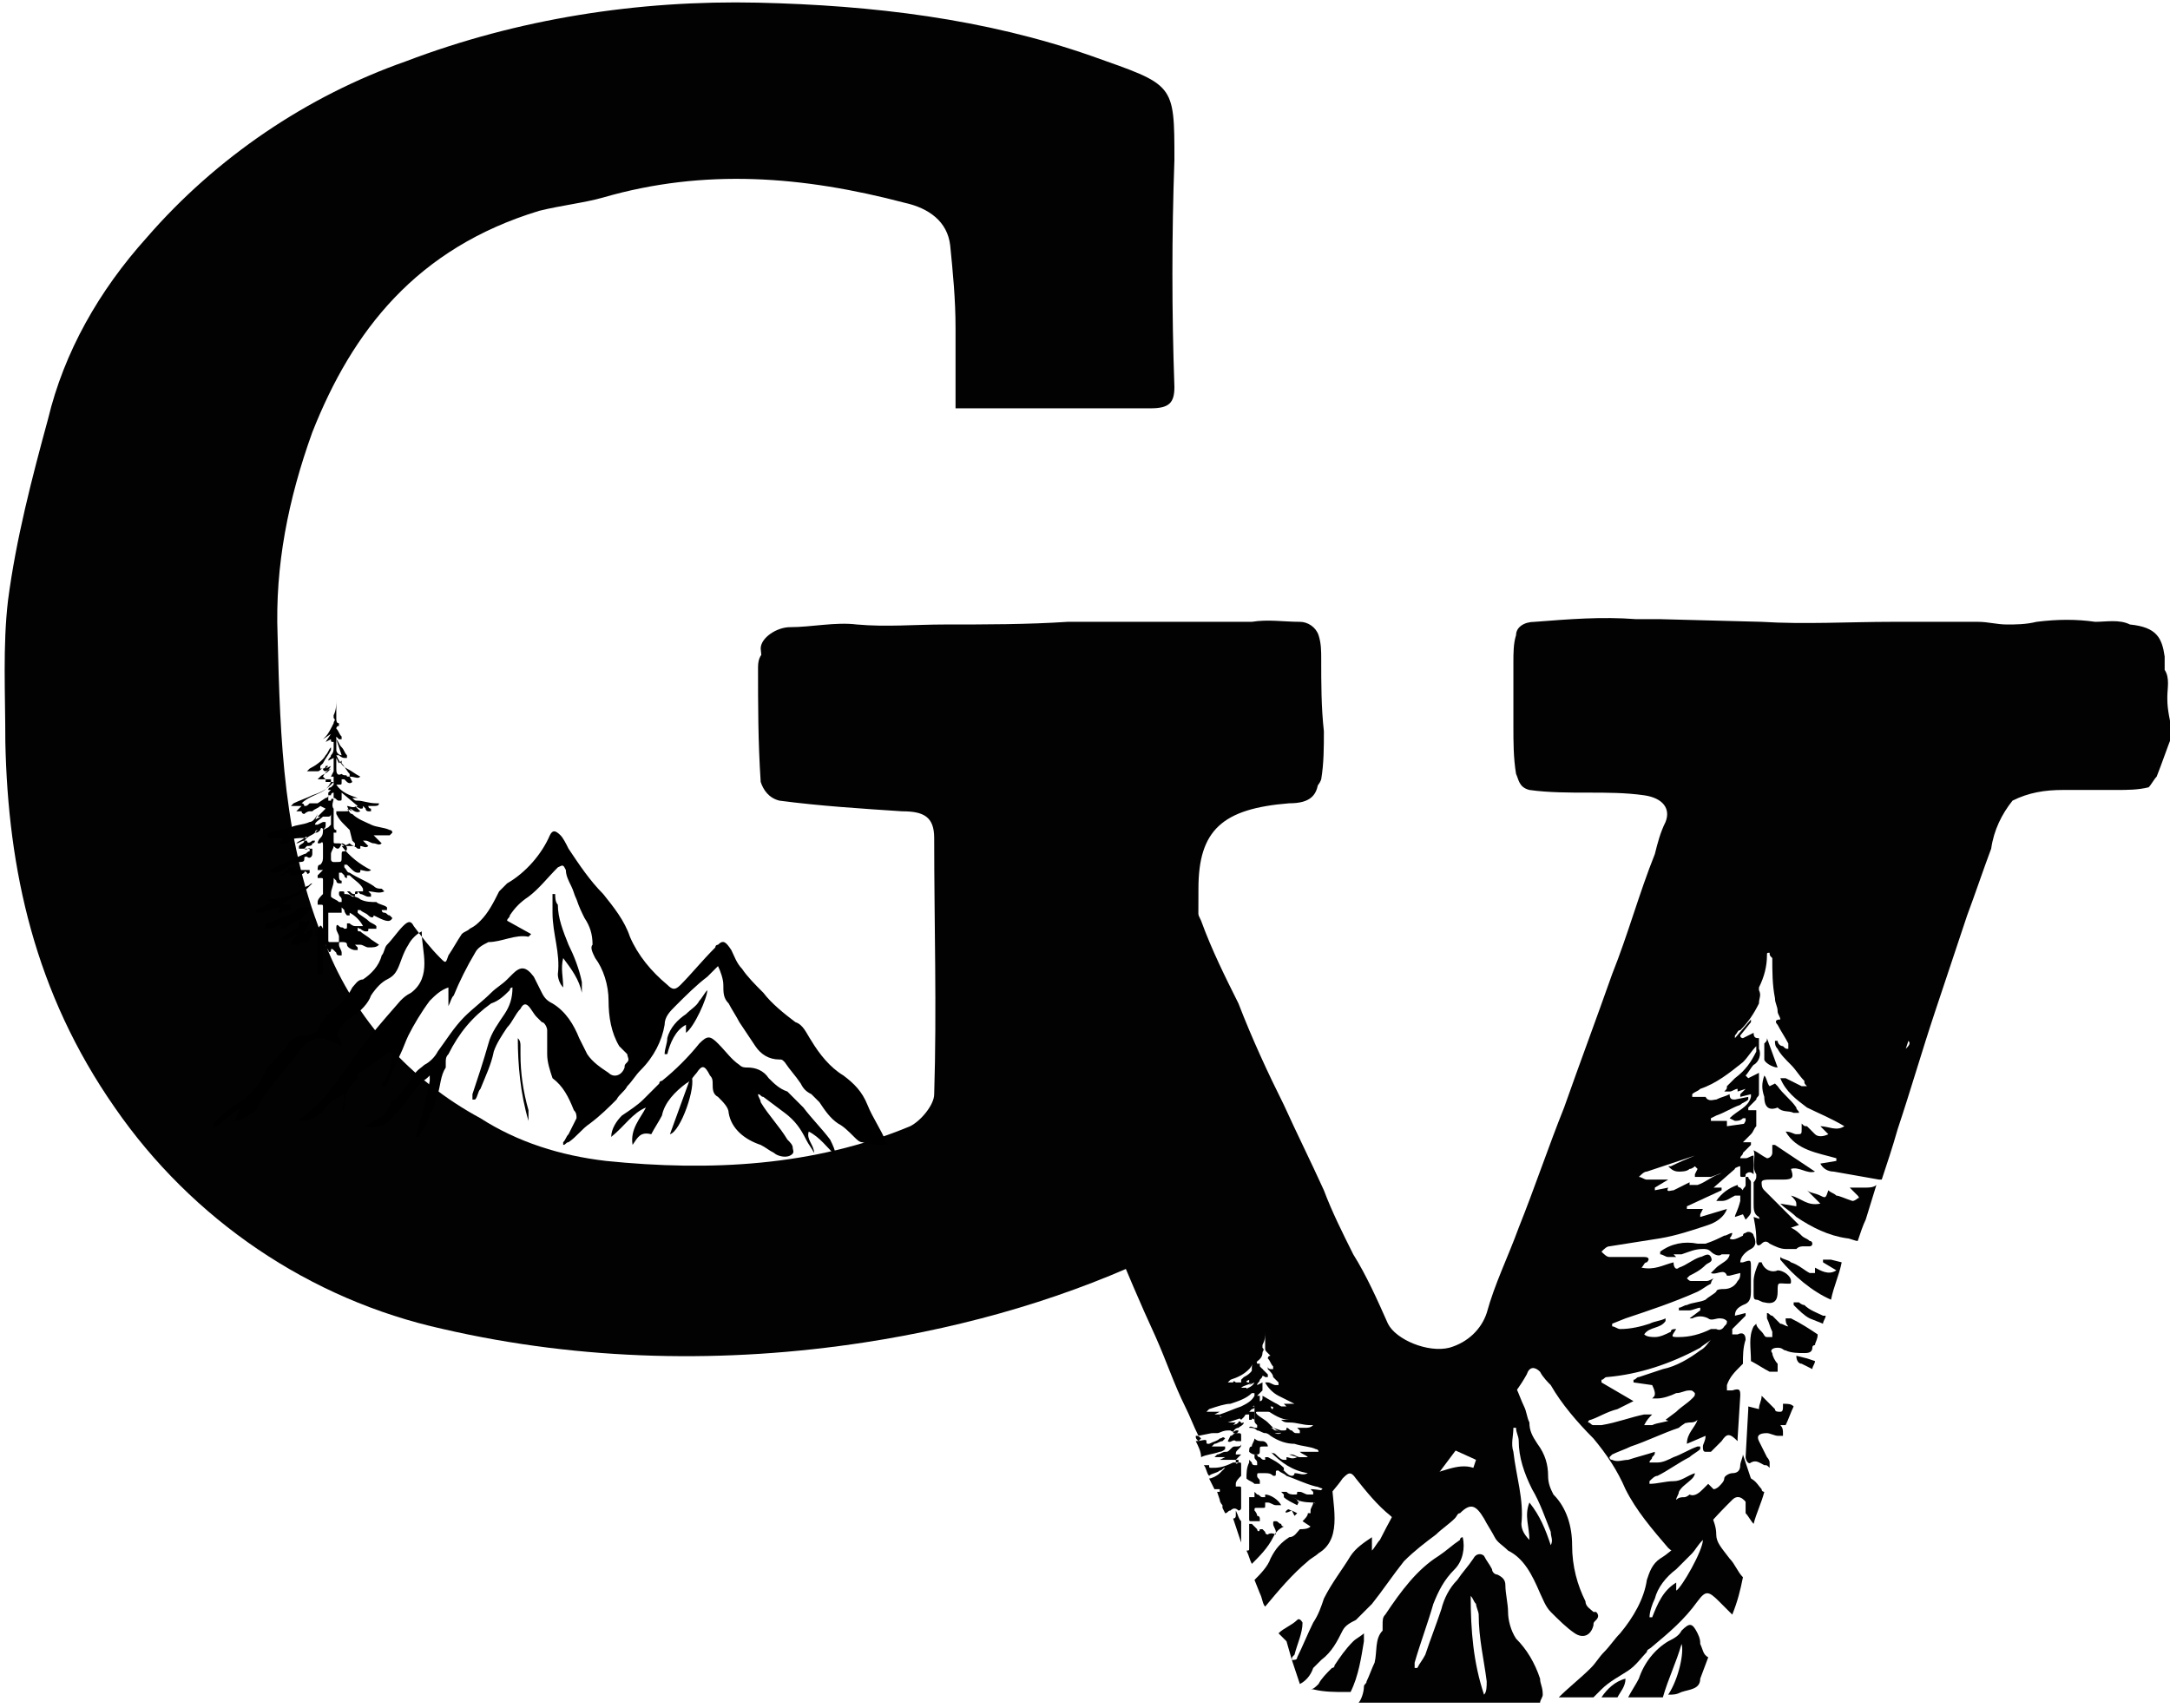 <?xml version="1.0" encoding="utf-8"?>
<!-- Generator: Adobe Illustrator 26.0.3, SVG Export Plug-In . SVG Version: 6.00 Build 0)  -->
<svg version="1.1" id="Layer_1" xmlns="http://www.w3.org/2000/svg" xmlns:xlink="http://www.w3.org/1999/xlink" x="0px" y="0px"
	 viewBox="0 0 81.3 64" style="enable-background:new 0 0 81.3 64;" xml:space="preserve">
<style type="text/css">
	.st0{fill:#020202;}

	@media (prefers-color-scheme: dark) {
		.st0{fill:#FFFFFF;}
	}
</style>
<g id="Icon_B_W">
	<path class="st0" d="M49.3,24.8c0-0.2-0.6-0.5-0.9-0.5c-4.9,0-9.7,0-14.6,0c-1.5,0-3,0-4.4,0c-0.5,0-1,0-1,0.7c0,1.4,0,2.8,0.1,4.3
		c0.1,0.3,0.3,0.6,0.7,0.7c1.5,0.2,3.1,0.3,4.6,0.4c0.8,0,1.2,0.2,1.2,1c0,3.2,0.1,6.4,0,9.6c0,0.4-0.5,1-0.9,1.2
		c-3.6,1.5-7.5,1.7-11.4,1.3c-1.7-0.2-3.3-0.7-4.7-1.6c-2.6-1.4-4.7-3.7-5.8-6.5c-1.6-3.8-1.7-7.7-1.8-11.6
		c-0.1-2.6,0.4-5.1,1.3-7.6c1.5-3.8,3.9-6.9,8.5-8.3c0.8-0.2,1.7-0.3,2.4-0.5c3.8-1.1,7.5-0.8,11.3,0.2c0.9,0.2,1.6,0.7,1.7,1.6
		c0.1,1,0.2,2,0.2,3.1s0,2.1,0,3c2.6,0,5,0,7.3,0c0.7,0,0.9-0.2,0.9-0.8c-0.1-2.8-0.1-5.7,0-8.5c0-2.9,0-2.8-3.1-3.9
		c-4-1.4-8.2-1.9-12.5-2c-4.5-0.1-9,0.6-13.2,2.2c-3.7,1.3-7.1,3.6-9.7,6.6c-1.8,2-3.1,4.3-3.7,6.8c-0.6,2.2-1.2,4.5-1.5,6.8
		c-0.2,1.7-0.1,3.5-0.1,5.3c0.1,4.8,1.1,9.4,4.1,13.7c2.9,4.2,7.3,7.2,12.3,8.3c5.2,1.2,10.6,1.3,15.8,0.5c3.9-0.6,7.7-1.7,11.2-3.4
		c0.8-0.4,1.3-0.9,1.3-1.8c-0.1-3.9,0-7.9,0-11.8c0-2.2,0.9-3,3.4-3.2c0.8,0,1.1-0.3,1.1-1C49.5,27.5,49.5,26.1,49.3,24.8z"/>
	<path class="st0" d="M46.8,53.5C46.8,53.6,46.8,53.6,46.8,53.5c0.1,0,0.2,0,0.3,0.1c0.1,0,0.2,0.1,0.3,0.1c0.1,0,0.1,0,0.2,0
		c0,0,0.1,0,0.2,0h0.1c0,0,0,0,0.1,0c0,0,0,0,0,0c0,0-0.1-0.1-0.2-0.1c-0.1,0-0.1-0.1-0.2-0.1l0.1,0l-0.2-0.2
		c-0.1-0.1-0.3-0.2-0.4-0.3c0,0-0.1-0.1,0-0.1s0.1,0,0.1,0s0.2,0,0.3,0c0.2,0,0.2,0,0.1-0.2c0,0,0,0,0,0c0.1,0,0.3,0.1,0.4,0
		l-0.7-0.4h0c0,0,0,0.1,0,0.1c0,0,0,0.1-0.1,0.1c-0.1,0-0.1-0.1-0.2-0.1c0,0.1-0.1,0.2,0,0.3c0,0,0,0,0,0.1c0,0,0,0.1,0,0.1
		c0,0.1,0,0.2,0,0.3c0,0.1,0,0.1,0.1,0.2c0,0,0,0,0,0.1l-0.1,0C46.8,53.4,46.8,53.5,46.8,53.5z"/>
	<path class="st0" d="M65.4,56.7c0.1,0.1,0.2,0.3,0.3,0.4c0.1-0.4,0.3-0.8,0.4-1.2c0,0-0.1,0-0.1-0.1c-0.1-0.1-0.2-0.3-0.4-0.4
		c0,0-0.1-0.1-0.1-0.1c0,0.1-0.1,0.1-0.1,0.2C65.4,55.9,65.4,56.3,65.4,56.7z"/>
	<path class="st0" d="M67.1,47.3c-0.1-0.1-0.3-0.1-0.4-0.2l0,0.1c0.5,0.6,1.2,1.2,1.9,1.5c0.1-0.5,0.3-0.9,0.4-1.4l-0.4-0.1
		c-0.1,0-0.2,0-0.3,0l0,0.1l0.5,0.3c-0.3,0.2-0.6,0-0.8-0.1c0,0,0,0,0,0c0,0.1,0,0.1,0,0.2c-0.1,0-0.2,0-0.2,0
		C67.6,47.6,67.4,47.4,67.1,47.3z"/>
	<path class="st0" d="M66.6,40l-0.4-1.1c0,0.1,0,0.1-0.1,0.2c0,0.2,0,0.4,0,0.6C66.1,39.8,66.4,40,66.6,40z"/>
	<path class="st0" d="M68.8,44.8c-0.1-0.1-0.2-0.1-0.3-0.2c-0.1,0.3-0.1,0.3-0.3,0.2c-0.2-0.1-0.4-0.1-0.5-0.2l0,0l0.5,0.5
		c-0.5,0.1-0.7-0.2-1.1-0.3c0.1,0.1,0.2,0.2,0.2,0.3l0,0.1l-0.6-0.1c0.2,0.2,0.4,0.3,0.6,0.5c0.6,0.4,1.2,0.7,1.9,0.8
		c0.1,0,0.3,0.1,0.4,0.1c0.1-0.3,0.2-0.6,0.3-0.8l0.4-1.3c-0.1,0.1-0.3,0.1-0.4,0.1c-0.2,0-0.4,0-0.6,0c0.1,0.1,0.2,0.2,0.3,0.3
		c0,0,0.1,0.1,0,0.1c0,0-0.1,0.1-0.2,0.1C69.1,44.9,68.9,44.8,68.8,44.8z"/>
	<path class="st0" d="M65.5,52.8l-0.1,1.8c0,0.1,0.1,0.3,0.2,0.2c0.2-0.1,0.3,0,0.5,0.1c0.1,0,0.1,0,0.2,0.1c0-0.1,0-0.2,0-0.2
		c0-0.1-0.1-0.2-0.1-0.2c-0.1-0.2-0.2-0.4-0.3-0.6c-0.1-0.2,0-0.3,0.3-0.3c0.1,0,0.3,0.1,0.4,0.1c0.1,0,0.1,0,0.2,0c0,0,0-0.1,0-0.1
		v0c0,0,0,0,0,0c0-0.1,0-0.2-0.1-0.3l0.2,0c0.1-0.2,0.2-0.5,0.3-0.7c-0.1-0.1-0.2-0.1-0.4-0.1c0,0,0,0,0,0.1c0,0.1,0,0.2-0.1,0.2
		c-0.1,0-0.2,0-0.2-0.1c-0.1-0.1-0.2-0.2-0.3-0.3c-0.1-0.1-0.1-0.1-0.2-0.2c0,0.2-0.1,0.3-0.1,0.5l-0.4-0.1
		C65.5,52.5,65.5,52.7,65.5,52.8z"/>
	<path class="st0" d="M67.8,49.4l0.5,0.2c0-0.1,0.1-0.2,0.1-0.3c0,0-0.1,0-0.1,0c-0.2-0.1-0.5-0.2-0.7-0.4c-0.1,0-0.2-0.1-0.2-0.1
		c-0.1,0-0.1,0-0.2,0c0,0,0,0.1,0,0.1C67.4,49.1,67.6,49.3,67.8,49.4z"/>
	<path class="st0" d="M65.7,48.5c0,0.1,0,0.2,0.1,0.2c0,0,0,0,0,0c0.1,0,0.2,0.1,0.3,0.1c0.4,0.1,0.5-0.1,0.5-0.4
		c0-0.4,0-0.3,0.4-0.3c0.1,0,0.1,0,0.1-0.1c0-0.2-0.3-0.4-0.5-0.4c-0.2,0.1-0.5,0-0.6-0.3c0,0,0,0-0.1,0c-0.1,0.2-0.2,0.5-0.2,0.7
		C65.7,48.2,65.7,48.4,65.7,48.5z"/>
	<path class="st0" d="M67.3,50.8L67.3,50.8c0,0.2,0.1,0.3,0.2,0.3l0.4,0.2c0-0.1,0.1-0.2,0.1-0.3l-0.3-0.1L67.3,50.8z"/>
	<path class="st0" d="M66.1,41.1c0,0.1,0,0.6,0.5,0.4c0,0,0,0,0,0c0.2,0.2,0.4,0.1,0.6,0.2c0,0,0.1,0,0.2,0c0-0.1-0.1-0.1-0.1-0.2
		c-0.2-0.3-0.5-0.5-0.7-0.8c0,0-0.1-0.1-0.1-0.1l-0.2,0.1c-0.1-0.1-0.1-0.3-0.2-0.4h0C66,40.6,66,40.8,66.1,41.1z"/>
	<path class="st0" d="M47.1,50.9c-0.1-0.1-0.1-0.3-0.2-0.5c0,0,0,0,0,0.1c0,0.1,0,0.2,0,0.2S47.1,50.9,47.1,50.9z"/>
	<path class="st0" d="M46.8,54.4C46.8,54.4,46.8,54.4,46.8,54.4c0.1,0.1,0.2,0.1,0.2,0.1c0.2,0,0.2,0,0.2-0.2c0-0.1,0-0.1,0.2-0.1
		c0,0,0.1,0,0.1,0c0-0.1-0.1-0.2-0.2-0.2c-0.1,0-0.2,0-0.3-0.1h0c0,0.1-0.1,0.2-0.1,0.3C46.8,54.2,46.8,54.3,46.8,54.4z"/>
	<path class="st0" d="M65.8,46.5c0,0.2,0.1,0.2,0.2,0.1c0.1-0.1,0.2-0.1,0.3,0c0.2,0.1,0.4,0.2,0.6,0.2c0.1,0,0.3,0,0.4,0
		c0.1-0.1,0.2-0.1,0.3-0.1c0.1,0,0.1,0,0.2,0c0,0,0.1,0,0.1-0.1c0,0,0-0.1-0.1-0.1c-0.1-0.1-0.2-0.1-0.3-0.2
		c-0.1-0.1-0.2-0.2-0.4-0.3l0.3-0.1c-0.2-0.2-0.3-0.3-0.5-0.5c-0.3-0.3-0.5-0.5-0.8-0.8c-0.1-0.1-0.1-0.2-0.1-0.3
		c0-0.1,0.2-0.1,0.3-0.1c0.2,0,0.4,0,0.5,0c0.4,0,0.4-0.1,0.3-0.4c0,0,0,0,0,0c0.3-0.1,0.6,0.2,0.9,0.1l-1.5-1l-0.1,0
		c0,0.1,0,0.2,0,0.3s-0.1,0.2-0.2,0.2c-0.2-0.1-0.3-0.2-0.5-0.3c0.1,0.3-0.1,0.6,0.1,0.9c0,0,0,0.1,0,0.1c0,0.1-0.1,0.2-0.1,0.2
		c0,0.3,0,0.5,0,0.8c0,0.2,0,0.4,0.2,0.5c0,0,0,0.1,0.1,0.1l-0.3-0.1C65.8,46.1,65.8,46.3,65.8,46.5z"/>
	<path class="st0" d="M46.7,55.4c0.1,0.1,0.2,0.1,0.3,0.2c0.1,0,0.1,0,0.2,0c0,0,0-0.1,0-0.1c0-0.1-0.1-0.1-0.1-0.2s0-0.1,0.1-0.1
		c0.1,0,0.1,0,0.2,0c0.1,0,0.2,0,0.3,0.1c0.1,0,0.1,0,0.1-0.1c0-0.1,0-0.1,0.1-0.1l0.2,0c0,0,0,0,0-0.1c-0.2-0.2-0.4-0.3-0.6-0.4
		c0,0-0.1,0-0.1,0l0,0.1c-0.1,0-0.1,0-0.2-0.1c-0.1,0-0.1-0.1-0.1-0.1c0,0-0.1,0-0.1,0c0,0,0,0.1,0,0.1c0,0.1,0.1,0.1,0.1,0.2
		c0,0.1,0,0.1,0,0.1c0,0-0.1,0-0.1,0c0,0-0.1,0-0.1-0.1c0,0-0.1-0.1-0.1-0.1c0,0,0,0,0,0.1C46.7,55,46.7,55.2,46.7,55.4
		C46.7,55.3,46.7,55.3,46.7,55.4z"/>
	<path class="st0" d="M46.9,51.3c0,0.1,0,0.2,0.2,0.2h0c0.1,0.1,0.2,0,0.3,0.1c0,0,0.1,0,0.1,0c0,0,0-0.1,0-0.1l-0.3-0.3
		c0,0,0,0,0-0.1l-0.1,0c0-0.1-0.1-0.1-0.1-0.2l0,0C46.9,51.1,46.9,51.2,46.9,51.3z"/>
	<path class="st0" d="M65,45.6L65,45.6l0.3-0.1l0.1,0.2c0.1-0.1,0.2-0.2,0.2-0.3c0-0.4,0-0.7,0-1.1c0-0.1-0.1-0.1-0.1-0.2l-0.1,0
		c0,0.1,0,0.2,0,0.3c0,0.1-0.1,0.1-0.1,0.2c0,0-0.1-0.1-0.1-0.1c0,0-0.1,0-0.1-0.1c-0.3,0.1-0.6,0.3-0.8,0.6c0.1,0,0.2,0,0.2,0
		c0.2,0,0.3-0.1,0.5-0.2c0.1,0,0.1,0,0.2,0c0,0.1,0,0.1,0,0.2C65.1,45.4,65,45.5,65,45.6z"/>
	<path class="st0" d="M65.6,51c0.2,0.1,0.5,0.3,0.7,0.4c0.1,0,0.2,0,0.3,0c0-0.1,0-0.2,0-0.3c-0.1-0.1-0.2-0.3-0.2-0.4
		c-0.1-0.1,0-0.2,0.2-0.2c0.2,0,0.2,0.1,0.3,0.1c0.2,0.1,0.5,0.1,0.7,0.1c0.1,0,0.3,0,0.3-0.2c0-0.1,0.1-0.1,0.1-0.1
		c0-0.1,0.1-0.2,0.1-0.4l0,0c-0.3-0.2-0.6-0.4-1-0.6c0,0-0.1,0-0.2,0c0,0.1,0,0.2,0.1,0.3c-0.1,0-0.2-0.1-0.3-0.1
		c-0.1-0.1-0.2-0.2-0.3-0.3c-0.1,0-0.1-0.1-0.2-0.1c0,0.1,0,0.1,0,0.2c0.1,0.2,0.1,0.3,0.2,0.5c0,0.1,0,0.1,0,0.2
		c-0.1,0-0.1,0-0.2,0c-0.1,0-0.1-0.1-0.2-0.2c-0.1-0.1-0.2-0.2-0.2-0.3l-0.1,0.1C65.5,50.1,65.6,50.5,65.6,51
		C65.6,50.9,65.6,50.9,65.6,51z"/>
	<path class="st0" d="M49.2,56.3c0,0.1-0.1,0.2-0.1,0.3l0,0.1H49c0,0.1-0.1,0.2-0.2,0.3l0.3,0.2c-0.1,0.1-0.3,0.1-0.4,0.1
		c-0.1,0.1-0.2,0.3-0.4,0.3c-0.3,0.2-0.5,0.4-0.7,0.8c-0.1,0.3-0.4,0.6-0.6,0.8l0.2,0.5c0.1,0.2,0.1,0.4,0.2,0.5
		c0.5-0.6,1-1.2,1.6-1.7c0.1-0.1,0.3-0.2,0.4-0.3c0.5-0.3,0.6-0.8,0.6-1.3c0-0.5-0.1-1-0.1-1.4c-0.2,0.1-0.4,0.3-0.6,0.6l0,0
		c0,0,0,0,0,0.1l-0.1,0h0c0,0,0,0.1,0,0.1v0c0.1,0,0.1,0.1,0.2,0.1l0.1,0.1C49.5,56.4,49.4,56.4,49.2,56.3z"/>
	<path class="st0" d="M50.6,58.3c-0.3,0.5-0.7,1-1,1.6c-0.1,0.3-0.2,0.6-0.4,0.9c-0.2,0.4-0.4,0.9-0.6,1.3c0,0.1-0.1,0.1-0.2,0.1
		c0.1,0.3,0.2,0.6,0.3,0.9c0,0,0,0,0,0c0.2-0.1,0.4-0.3,0.5-0.6c0.1-0.1,0.2-0.2,0.3-0.3c0.4-0.3,0.6-0.7,0.8-1.1
		c0.1-0.2,0.3-0.3,0.5-0.4c0.2-0.2,0.4-0.4,0.6-0.6c0.4-0.5,0.8-1.1,1.2-1.6c0.4-0.4,0.8-0.7,1.2-1c0.2-0.2,0.5-0.4,0.7-0.6
		c0.1-0.1,0.1-0.2,0.2-0.2c0.4-0.4,0.6-0.3,0.9,0.2c0.1,0.2,0.3,0.5,0.4,0.7c0.1,0.2,0.3,0.3,0.5,0.5c0.6,0.3,0.9,0.9,1.2,1.6
		c0.1,0.2,0.2,0.5,0.4,0.7c0.3,0.3,0.6,0.6,0.9,0.8c0.3,0.2,0.6,0.1,0.7-0.3c0-0.1,0-0.1,0.1-0.2c0.1-0.1,0.1-0.2,0-0.3
		c0,0,0,0-0.1,0c-0.1-0.1-0.3-0.2-0.3-0.4c-0.3-0.6-0.5-1.3-0.5-2.1c0-0.7-0.2-1.4-0.7-1.9c-0.1-0.2-0.2-0.4-0.2-0.7
		c0-0.4-0.1-0.8-0.4-1.2c-0.2-0.3-0.3-0.5-0.3-0.8c-0.1-0.2-0.1-0.4-0.2-0.6c-0.1-0.2-0.2-0.5-0.3-0.7c-0.1-0.2-0.2-0.3-0.3-0.1
		c-0.5,0.5-0.9,0.9-1.4,1.3c-0.3,0.2-0.6,0.5-0.8,0.8c-0.1,0.1-0.1,0.2-0.1,0.2l1.1,0.5C55.2,55,55.2,55,55.2,55
		c-0.6-0.2-1.2,0.2-1.9,0.3c-0.3,0.1-0.5,0.3-0.6,0.5c-0.3,0.6-0.7,1.3-1,1.9c-0.1,0.1-0.2,0.3-0.3,0.4c0-0.2,0-0.3,0-0.5
		C51.1,57.8,50.8,58,50.6,58.3z M56.7,53.5h0.1c0,0.2,0.1,0.3,0.1,0.5c0,0.6,0.2,1.2,0.5,1.8c0.3,0.5,0.5,1.1,0.7,1.6
		c0,0.2,0.1,0.3,0,0.5c-0.2-0.6-0.4-1.1-0.8-1.6c-0.2,0.5,0,0.9,0,1.4c-0.2-0.2-0.3-0.4-0.3-0.6c0.1-0.9-0.2-1.8-0.3-2.7
		C56.6,54.1,56.7,53.8,56.7,53.5L56.7,53.5z"/>
	<path class="st0" d="M45.2,54.8L45.2,54.8C45.2,54.8,45.2,54.8,45.2,54.8L45.2,54.8L45.2,54.8z"/>
	<path class="st0" d="M46.7,52.6c0,0,0,0.1,0,0.1c0,0,0,0.1-0.1,0.1c0,0,0,0-0.1,0c0,0,0,0-0.1,0c-0.1,0-0.3,0.1-0.4,0.3
		c0,0,0.1,0,0.1,0l0.2-0.1c0,0,0.1,0,0.1,0c0,0,0,0.1,0,0.1c0,0-0.1,0.1-0.1,0.1l0,0l0.1-0.1l0.1,0.1c0,0,0.1-0.1,0.1-0.1
		C46.7,53,46.7,52.8,46.7,52.6C46.7,52.6,46.7,52.6,46.7,52.6L46.7,52.6z"/>
	<path class="st0" d="M44.8,54L44.8,54c0.1,0.2,0.2,0.4,0.2,0.6c0.2-0.1,0.4-0.1,0.7-0.2c0.1,0,0.2-0.1,0.2-0.1c0,0,0,0,0-0.1
		c0,0-0.1,0-0.1,0c-0.1,0-0.2,0-0.3,0c0,0-0.1,0-0.1,0c0,0,0,0,0.1-0.1c0.1,0,0.2-0.1,0.3-0.1c0.1-0.1,0.1-0.1,0.1-0.1
		c-0.1-0.1-0.1,0-0.2,0c-0.1,0.1-0.2,0.1-0.4,0.2c-0.1,0-0.1,0-0.1-0.1C45.2,53.9,45,54,44.8,54z"/>
	<path class="st0" d="M45.9,53.5c0,0-0.1,0-0.1,0c-0.2,0-0.5,0-0.7,0.1c0,0,0,0,0,0c0,0,0.1,0,0.1,0h0.2l0,0.1c0.1,0,0.1,0,0.2,0
		c0.1,0,0.2-0.1,0.4-0.1c0.1,0,0.1,0,0.1,0c0,0,0.1,0.1,0.2,0c0,0,0.1,0,0.1,0c0,0,0,0.1-0.1,0.1c-0.1,0-0.1,0.1-0.2,0.1L46,54
		c0.1,0.1,0.2-0.1,0.3,0h0l0.2,0c0,0,0,0.1,0,0.1c0,0.1-0.1,0.1-0.2,0.1c-0.1,0-0.1,0-0.2,0.1c-0.1,0.1-0.1,0.1-0.2,0.1
		c-0.1,0-0.2,0.1-0.3,0.1l-0.1,0.1v0c0.1,0,0.1,0,0.2,0c0.1,0,0.1,0,0.2,0l0,0l-0.2,0.1v0h0.1c0.1,0,0.2,0,0.3,0c0.1,0,0.1,0,0.2,0
		c0,0,0.1,0,0.1,0c0,0,0,0.1,0,0.1s-0.1,0.1-0.1,0c0,0-0.1,0-0.1,0C45.8,55,45.6,55,45.4,55c-0.1,0-0.1,0-0.1-0.1l-0.1,0l-0.1,0
		c0.1,0.1,0.1,0.3,0.2,0.4c0.1-0.1,0.3-0.1,0.4-0.2c0.1,0,0.1-0.1,0.2-0.1h0c-0.1,0.1-0.1,0.1-0.2,0.2c-0.1,0.1-0.3,0.2-0.4,0.2
		l0.2,0.4h0.1c0,0,0.1,0,0.1,0c0,0,0,0,0,0.1l-0.1,0l0.1,0.3l0,0c0,0,0,0,0,0c0,0.1,0.1,0.2,0.1,0.2h0v0.1l0.1,0.2c0,0,0,0,0,0
		c0.1,0,0.1-0.1,0.2-0.1l0,0c0.1-0.1,0.2-0.1,0.3,0c0,0,0.1,0,0.1-0.1c0-0.2,0-0.4,0-0.7c0-0.1,0-0.1-0.1-0.1c0,0-0.1,0-0.1,0
		c0,0,0-0.1,0-0.1c0-0.1,0.1-0.2,0.2-0.3c0,0,0,0,0-0.1c0-0.1,0-0.2,0-0.3s0-0.1-0.1-0.1c0,0-0.1,0-0.1,0c0,0,0-0.1,0-0.1
		c0,0,0.1-0.1,0.1-0.1c0,0,0.1-0.1,0.1-0.1l0,0l-0.2,0c0-0.1,0-0.1,0.1-0.2c0.1-0.1,0.1-0.1,0.1-0.2c0-0.1,0-0.2,0-0.3
		c0-0.1,0-0.1-0.2-0.1h-0.1c0-0.1,0.1-0.2,0.2-0.2c0.1-0.1,0.1-0.1,0.1-0.2c0,0-0.1-0.1-0.1,0c0,0,0,0,0,0c-0.1,0.1-0.2,0.1-0.3,0.1
		l0.1-0.1v0l-0.1,0C46.1,53.4,46,53.4,45.9,53.5z"/>
	<path class="st0" d="M47.4,56C47.4,56,47.4,56,47.4,56c0,0,0,0.1,0,0.1c0,0-0.1,0-0.1,0c-0.1,0-0.1-0.1-0.2-0.1
		c0,0-0.1-0.1-0.1-0.1c0,0.1,0,0.1,0,0.2l-0.2,0c0,0,0,0.1,0,0.1l0,0.7c0,0.1,0,0.1,0.1,0.1c0.1,0,0.2,0,0.2,0c0,0,0.1,0,0.1,0
		c0,0,0-0.1,0-0.1c0,0,0-0.1-0.1-0.1c0-0.1-0.1-0.2-0.1-0.2c0-0.1,0-0.1,0.1-0.1c0.1,0,0.1,0,0.2,0c0.1,0,0.1,0,0.1-0.1
		c0-0.1,0-0.1,0-0.1c0,0,0.1,0,0.1,0c0.1,0,0.2,0.1,0.3,0.1c0,0,0.1,0,0.1,0h0.2H48C47.9,56.2,47.6,56,47.4,56z"/>
	<path class="st0" d="M81.2,26.2L81.2,26.2c0,0,0-0.1,0-0.1c0-0.3,0.1-0.7-0.1-1l0,0c0-0.2,0-0.3,0-0.5c-0.1-0.7-0.3-1.1-1.3-1.2
		l0,0c-0.4-0.2-0.9-0.1-1.3-0.1c-0.7-0.1-1.4-0.1-2.2,0c-0.4,0.1-0.8,0.1-1.1,0.1c-0.4,0-0.7-0.1-1.1-0.1c-1.1,0-2.1,0-3.2,0
		c-1.6,0-3.3,0.1-4.9,0l-3.8-0.1c-0.3,0-0.6,0-0.9,0c-1.3-0.1-2.5,0-3.8,0.1c-0.4,0-0.7,0.2-0.7,0.5c-0.1,0.3-0.1,0.7-0.1,1
		c0,0.8,0,1.6,0,2.4c0,0.6,0,1.2,0.1,1.8c0.1,0.2,0.1,0.5,0.5,0.6c0.7,0.1,1.5,0.1,2.2,0.1c0.7,0,1.4,0,2.1,0.1c0.7,0.1,1,0.5,0.8,1
		c-0.2,0.4-0.3,0.8-0.4,1.2c-0.6,1.5-1,3-1.6,4.5c-0.6,1.7-1.2,3.3-1.8,5c-0.6,1.5-1.1,3-1.7,4.5c-0.4,1.1-0.9,2.1-1.2,3.2
		c-0.2,0.6-0.7,1.1-1.4,1.3c-0.8,0.2-2-0.3-2.3-0.9c-0.4-0.9-0.8-1.8-1.3-2.6c-0.4-0.8-0.8-1.6-1.1-2.4c-0.5-1.1-1-2.1-1.5-3.2
		c-0.6-1.2-1.2-2.5-1.7-3.8c-0.5-1-1-2-1.4-3.1c-0.6-1.3-1.3-2.6-1.7-4c0.3-0.5,0.8-0.7,1.5-0.7c1.3,0,2.5,0,3.8-0.1
		c0.5,0,0.8-0.2,0.9-0.5c0.1-0.6,0.1-1.2,0.1-1.8c-0.1-0.9-0.1-1.8-0.1-2.7l0,0c0-0.3,0-0.6-0.1-0.9c-0.1-0.3-0.4-0.5-0.7-0.5
		c-0.6,0-1.2-0.1-1.8,0c-1.1,0-2.1,0-3.2,0c-1.3,0-2.5,0-3.7,0c-1.5,0.1-3.1,0.1-4.6,0.1c-1.1,0-2.2,0.1-3.3,0
		c-0.8-0.1-1.7,0.1-2.5,0.1c-0.5,0-1.1,0.4-1.1,0.8c0.1,0.9,0.1,1.8,0,2.7c-0.1,0.8,0.4,1.5,0.6,2.3c0.1,0.3,0.4,0.6,0.8,0.6
		c1.3,0.1,2.6,0,3.9-0.1c0.7-0.1,1.4,0.2,1.5,0.7c0.1,0.5,0.3,1,0.4,1.5c0.2,0.8,0.5,1.6,0.9,2.3c0.4,1,0.9,2,1.3,3.1
		c0.4,1,0.8,2.2,1.3,3.2c0.5,1.2,1,2.3,1.5,3.5c0.3,0.8,0.6,1.5,1,2.3c0.5,1.2,1,2.4,1.6,3.7c0.4,0.9,0.7,1.8,1.1,2.6
		c0.2,0.4,0.3,0.7,0.5,1.1l0.5-0.1c0.3-0.1,0.6-0.1,0.9-0.2c0.1,0,0.3-0.1,0.3-0.2l-0.4,0.1l0,0l0.1-0.1h-0.3v0l0.6-0.2v0h-0.2
		l0.4-0.3l0,0l-0.3,0.1c-0.1,0.1-0.2,0.1-0.3,0.1c0,0-0.1,0-0.1,0v0c-0.1,0-0.2,0.1-0.3,0.1c-0.1,0-0.1,0-0.1-0.1l-0.2,0l0,0
		l0.2-0.1c-0.1,0-0.3,0-0.4,0c-0.1,0-0.1,0-0.1,0c0,0,0.1-0.1,0.1-0.1c0.3-0.1,0.6-0.2,0.8-0.2c0.3-0.1,0.6-0.2,0.8-0.4
		c0,0,0.1-0.1,0.1-0.1c0,0,0,0,0,0l-0.3,0v-0.1l-0.3,0v0l0.1,0c0.1-0.1,0.3-0.1,0.4-0.2c0,0,0.1-0.1,0.1-0.1v0l-0.2,0.1
		c-0.1,0-0.1,0-0.1-0.1l-0.2,0.1c-0.1,0-0.1,0-0.2,0c-0.1-0.1-0.1,0-0.1,0h-0.2v0l0.1-0.1c0.3-0.1,0.5-0.2,0.7-0.4
		c0.1-0.1,0.1-0.2,0.2-0.2c0,0,0,0.1,0,0.1c-0.1,0.2-0.2,0.3-0.4,0.4c0,0-0.1,0.1-0.1,0.1c0,0,0,0,0,0.1c0,0,0.1,0,0.1,0l0.2-0.1
		v0.1l0.1,0l0,0l-0.1,0.1v0l0.2-0.1l0,0c-0.1,0.2-0.3,0.2-0.4,0.3l0.1,0.1l0.2,0c0,0,0.1,0,0.1,0c0,0,0,0,0,0.1
		c-0.1,0.2-0.3,0.3-0.5,0.4c-0.3,0.1-0.5,0.2-0.8,0.3l-0.1,0c0.1,0,0.1,0.1,0.2,0.1c0.1,0,0.1,0,0.2,0l0.1,0l0,0l-0.1,0l0,0h0.1
		c0,0,0.1,0,0.1,0c0,0,0.1,0,0.1,0l0.4-0.1c0,0,0.1,0,0.1,0c0,0,0,0.1,0,0.1c0,0,0,0,0,0.1c0,0,0,0,0.1,0c0-0.1,0.1,0,0.1,0
		c0-0.1,0-0.2,0-0.3c0,0-0.1,0-0.1,0c0,0-0.1,0-0.1,0c0,0,0,0,0.1-0.1c0.1,0,0.1-0.1,0.2-0.1l0,0h-0.2v0c0.1,0,0.1-0.1,0.2-0.1
		c0,0,0.1-0.1,0.1-0.1c0-0.1,0-0.2,0-0.2h-0.1l0,0l0.1-0.1c0,0,0,0,0.1-0.1c0-0.1,0-0.2,0-0.3l-0.2,0.1l0,0c0-0.1,0.1-0.1,0.1-0.2
		c0.1-0.1,0.1-0.1,0.1-0.2c0-0.1,0-0.1,0-0.2c-0.1,0-0.1,0-0.1-0.1l-0.2,0.1l0,0l0.2-0.2l0,0l-0.3,0.1l0,0c0,0,0.1-0.1,0.1-0.1
		c0.1-0.1,0.3-0.2,0.3-0.4c0-0.1,0.1-0.1,0-0.2c0,0,0,0,0-0.1c0.1-0.2,0.1-0.3,0.1-0.5c0,0,0,0,0-0.1c0,0,0,0,0,0.1
		c0,0.2,0,0.4,0,0.6c0,0.1,0,0.1,0.1,0.2l0.1,0.1c-0.1,0-0.1,0.1-0.1,0.1c0.1,0.1,0.1,0.2,0.2,0.3c0,0,0,0.1,0,0.1c0,0-0.1,0-0.1,0
		c0,0-0.1,0-0.1-0.1h0c0,0,0,0.1,0,0.1c0.1,0.1,0.2,0.2,0.2,0.3c0.1,0.1,0.2,0.2,0.2,0.2c0,0,0,0.1,0,0.1c0,0-0.1,0-0.1,0
		c-0.1,0-0.2-0.1-0.3-0.1l-0.1,0c0.1,0.2,0.3,0.4,0.5,0.5c0.2,0.1,0.4,0.2,0.6,0.3c-0.1,0-0.3,0-0.4,0l0.1,0.1c-0.1,0-0.2,0-0.2,0
		c-0.1,0-0.1-0.1-0.2-0.1c0,0-0.1,0-0.1,0c0,0,0,0,0,0.1c0,0.1,0,0.1-0.1,0.1c-0.1,0-0.1,0-0.2,0c0.3,0.2,0.6,0.4,0.9,0.4v0l-0.3,0
		c0.1,0.1,0.2,0.1,0.3,0.1c0.3,0,0.5,0.1,0.8,0.1h0.1c-0.1,0.1-0.2,0.1-0.3,0.1c-0.1,0-0.2,0-0.3,0l0.1,0.1c0,0,0,0,0,0.1
		c0,0,0,0-0.1,0c-0.1,0-0.1,0-0.2-0.1c-0.1,0-0.1-0.1-0.2-0.1c0,0.1,0,0.1-0.2,0.1l-0.3-0.1l0,0l0.3,0.2c-0.2,0.1-0.3-0.1-0.5-0.1
		l0.1,0.1v0l-0.3-0.1c0.1,0.1,0.2,0.1,0.3,0.2c0.3,0.2,0.6,0.3,0.9,0.3c0.3,0.1,0.6,0.1,0.8,0.2c0,0,0.1,0,0.1,0.1c0,0-0.1,0-0.1,0
		c-0.1,0-0.2,0-0.3,0h-0.3c0.1,0.1,0.2,0.1,0.3,0.2c-0.1,0-0.2,0-0.3,0c-0.1,0-0.2-0.1-0.3-0.1c0,0-0.1,0-0.1,0v0l0.3,0.1
		c-0.2,0.1-0.3,0-0.4,0l0,0c0,0,0,0.1,0,0.1c0,0-0.1,0-0.1,0c-0.1,0-0.2-0.1-0.3-0.2c-0.1-0.1-0.1,0-0.2-0.1l0,0
		c0.4,0.4,0.8,0.7,1.4,0.8c-0.2,0.1-0.3,0-0.5,0c0,0.1-0.1,0.1-0.1,0.1c-0.1,0-0.2-0.1-0.3-0.2c0,0-0.1,0-0.1-0.1c0,0,0,0-0.1,0
		c0,0,0,0.1,0,0.1c0.1,0.1,0.2,0.1,0.3,0.2c0.3,0.1,0.7,0.3,1.1,0.4c0.1,0,0.2,0.1,0.4,0.1c0,0,0.1,0,0.1,0c-0.2,0.1-0.4,0-0.7,0
		c0,0,0.1,0.1,0.1,0.1c0,0,0,0.1,0,0.1c-0.1,0-0.1,0-0.2,0c-0.1,0-0.2-0.1-0.3-0.1c0,0-0.1,0-0.1,0c0,0.1,0,0.1-0.1,0.1
		c-0.1,0-0.2,0-0.3-0.1l-0.2,0l0,0c0,0,0.1,0.1,0.1,0.1c0.2,0.1,0.4,0.1,0.5,0.2c0.2,0.1,0.5,0.1,0.7,0.1l0.2,0.1l0.1-0.1
		c0.2-0.3,0.5-0.6,0.7-0.9c0.2-0.2,0.3-0.3,0.5,0c0.4,0.5,0.8,1,1.3,1.4c0.2,0.2,0.3,0.2,0.4-0.1c0.2-0.3,0.4-0.6,0.6-0.9
		c0.1-0.1,0.2-0.1,0.3-0.2c0.2-0.1,0.4-0.2,0.5-0.4c0.3-0.4,0.6-0.8,0.9-1.2c0.1-0.2,0.2-0.3,0.4-0.4c0.8-0.5,1.5-1.2,2-2.1
		c0.1-0.3,0.3-0.3,0.5-0.1c0.1,0.2,0.3,0.4,0.4,0.5c0.4,0.7,1,1.4,1.6,2c0.5,0.6,0.9,1.2,1.2,1.9c0.4,0.8,1,1.5,1.6,2.2
		c0.2,0.2,0.4,0.2,0.7,0c0.5-0.5,1-1.1,1.5-1.6c0.1-0.1,0.1-0.1,0.2-0.2c0.2-0.2,0.4-0.1,0.6,0.2c0.1,0.1,0.1,0.2,0.2,0.3
		c0-0.1,0-0.3,0-0.5c0-0.3,0-0.5-0.1-0.8c-0.1-0.3-0.2-0.6-0.3-0.9c0,0.1-0.1,0.3-0.1,0.4c0,0.2-0.1,0.3-0.3,0.3
		c-0.1,0-0.3,0.1-0.3,0.2c0,0.1-0.1,0.2-0.2,0.3c0,0-0.1,0.1-0.2,0.1c0,0-0.1-0.1-0.1-0.1l-0.1-0.1c-0.1,0.1-0.1,0.1-0.2,0.2
		c-0.1,0.1-0.3,0.3-0.5,0.2c0,0-0.1,0.1-0.2,0.1c-0.1,0-0.2,0-0.3,0.1c0-0.1,0.1-0.2,0.1-0.3c0.1-0.2,0.3-0.3,0.5-0.5
		c0,0,0.1-0.1,0.1-0.2c-0.3,0.1-0.5,0.3-0.8,0.3c-0.3,0-0.6,0.1-0.9,0.1l0-0.1c0.1-0.1,0.2-0.2,0.3-0.2c0.4-0.2,0.8-0.5,1.2-0.7
		c0.1-0.1,0.3-0.2,0.4-0.3c0,0,0-0.1,0-0.1c-0.1,0-0.1,0-0.1,0c-0.3,0.1-0.6,0.3-0.9,0.4c-0.2,0.1-0.4,0.2-0.6,0.2
		c-0.1,0-0.2,0-0.3,0c0-0.1,0.1-0.1,0.1-0.2c0.1-0.1,0.1-0.1,0.1-0.2c-0.3,0.1-0.7,0.2-1,0.3c-0.2,0-0.4,0.1-0.6,0
		c-0.1,0-0.1-0.1-0.1-0.1c0,0,0.1-0.1,0.1-0.1c0.2-0.1,0.5-0.2,0.7-0.3c0.6-0.2,1.2-0.5,1.8-0.7c0.1-0.1,0.3-0.2,0.4-0.3
		c-0.2-0.1-0.5-0.1-0.7,0c-0.2,0.1-0.5,0.1-0.7,0.2c-0.1,0-0.2,0-0.3,0c0.1-0.2,0.2-0.3,0.3-0.4c-0.1,0-0.2,0-0.3,0
		c-0.5,0.1-1,0.3-1.6,0.4c-0.1,0-0.2,0-0.3,0c-0.1,0-0.1-0.1-0.2-0.1c0-0.1,0.1-0.1,0.1-0.1c0.3-0.1,0.6-0.3,1-0.4
		c0.2-0.1,0.4-0.2,0.6-0.3L60,51.8v-0.1c0.1,0,0.1-0.1,0.2-0.1c1.2-0.1,2.4-0.5,3.5-1.1c0.1-0.1,0.3-0.2,0.4-0.3l0,0
		c-0.1,0.1-0.2,0.3-0.4,0.4c-0.4,0.3-0.9,0.6-1.4,0.7c-0.3,0.1-0.6,0.2-0.9,0.3c-0.1,0-0.1,0.1-0.2,0.1c0,0,0,0,0,0.1l0.7,0.1
		C62,52.1,62,52.2,62,52.2c0,0.1,0,0.1-0.1,0.2c0.1,0,0.2,0,0.2,0c0.2,0,0.5-0.1,0.7-0.2c0.2,0,0.3-0.1,0.5-0.1c0.1,0,0.1,0,0.2,0.1
		c0,0.1,0,0.1-0.1,0.2c-0.2,0.2-0.4,0.3-0.6,0.5l-0.4,0.3c0.2,0.1,0.4,0,0.6,0c0,0.2,0.2,0.1,0.3,0.1c0.1,0,0.2,0,0.3-0.1
		c-0.1,0.3-0.4,0.5-0.4,0.9l0.7-0.3c0,0.2-0.1,0.3-0.1,0.4c0,0.1,0,0.2,0.1,0.2c0.1,0,0.1,0,0.2,0c0.1-0.1,0.2-0.2,0.3-0.3
		c0,0,0.1-0.1,0.1-0.1c0.2-0.3,0.3-0.3,0.6,0c0,0,0-0.1,0-0.1l0.1-1.6c0-0.2,0-0.3-0.3-0.2c-0.1,0-0.1,0-0.2,0c0-0.1,0-0.1,0-0.2
		c0.1-0.3,0.3-0.5,0.5-0.7c0,0,0.1-0.1,0.1-0.1c0-0.3,0-0.6,0.1-0.9c0-0.2-0.1-0.3-0.3-0.2c-0.1,0-0.1,0-0.2,0c0-0.1,0-0.1,0-0.2
		c0.1-0.1,0.1-0.1,0.2-0.2s0.2-0.2,0.3-0.3l0-0.1l-0.4,0.1c0-0.2,0.1-0.3,0.3-0.4c0.3-0.1,0.3-0.3,0.3-0.6c0-0.3,0-0.6,0-0.8
		c0-0.3,0-0.3-0.3-0.2c0,0-0.1,0-0.1,0c0-0.2,0.2-0.4,0.4-0.5c0.2-0.1,0.2-0.3,0.1-0.5c0-0.1-0.2-0.2-0.3-0.1c0,0-0.1,0-0.1,0.1
		c-0.2,0.1-0.4,0.2-0.5,0.1c0.1-0.1,0.1-0.2,0.1-0.2l0,0c-0.1,0-0.2,0.1-0.3,0.1c-0.2,0.1-0.4,0.2-0.7,0.3c-0.1,0-0.2,0-0.3,0
		c-0.5-0.1-1,0-1.4,0.3c0,0,0,0.1,0,0.1c0.1,0,0.2,0.1,0.3,0.1c0.1,0,0.2,0,0.3,0L62.7,47c0.1,0,0.2,0,0.3,0
		c0.3-0.1,0.5-0.2,0.8-0.2c0.1,0,0.2,0,0.3,0.1c0.1,0.1,0.3,0.2,0.4,0.1c0.1,0,0.2,0,0.3,0c0,0.1-0.1,0.2-0.1,0.2
		c-0.1,0.1-0.3,0.2-0.4,0.3l-0.2,0.2c0.2,0.1,0.5-0.2,0.6,0.1h0.1l0.4-0.1c0,0.1,0,0.2-0.1,0.3c-0.1,0.2-0.3,0.3-0.5,0.3
		c-0.1,0-0.3,0-0.3,0.1c-0.1,0.1-0.3,0.2-0.4,0.3c-0.2,0.1-0.5,0.1-0.7,0.2c-0.1,0-0.2,0.1-0.3,0.1l0,0.1c0.1,0,0.3,0,0.4,0
		c0.1,0,0.3-0.1,0.4-0.1l0,0.1l-0.4,0.3l0,0h0.1c0.2-0.1,0.4-0.1,0.6,0c0.1,0.1,0.3,0,0.4,0c0.1,0,0.2,0,0.3,0.1
		c0,0.1,0,0.1-0.1,0.2c0,0-0.1,0.2-0.3,0.1c0,0-0.1,0-0.2,0c-0.4,0.2-0.8,0.3-1.2,0.3c-0.3,0-0.3,0-0.1-0.3c-0.1,0-0.2,0-0.2,0.1
		c-0.2,0.1-0.4,0.2-0.6,0.2c-0.1,0-0.3,0-0.4-0.1c0.2-0.3,0.6-0.2,0.8-0.5c0,0,0,0,0-0.1c-0.2,0.1-0.4,0.1-0.6,0.2
		c-0.3,0.1-0.7,0.2-1.1,0.2c-0.1,0-0.2-0.1-0.3-0.1v-0.1l0.5-0.2c0.9-0.3,1.8-0.6,2.7-1c0.2-0.1,0.3-0.2,0.5-0.3c0,0,0-0.1,0.1-0.2
		C64,48,64,48,63.9,48c-0.2,0-0.4,0-0.5,0c-0.1,0-0.1,0-0.2-0.1c0,0,0.1-0.1,0.1-0.1c0.2-0.1,0.4-0.2,0.6-0.4
		c0.1-0.1,0.3-0.1,0.2-0.3c-0.1-0.2-0.3,0-0.4,0c-0.3,0.1-0.5,0.3-0.8,0.4c-0.1,0.1-0.2,0-0.2-0.2c-0.4,0.1-0.7,0.3-1.2,0.2
		c0.1-0.1,0.1-0.2,0.2-0.2c0.1-0.1,0.1-0.2-0.1-0.2c-0.1,0-0.2,0-0.3,0c-0.3,0-0.7,0-1,0c-0.1,0-0.2-0.1-0.3-0.2
		c0.1-0.1,0.2-0.2,0.3-0.2c0.6-0.1,1.3-0.2,1.9-0.3c0.6-0.1,1.2-0.3,1.8-0.5c0.3-0.1,0.6-0.3,0.7-0.6l-1,0.3l0-0.1l0.1-0.2l-0.6,0
		l0-0.1l1.3-0.6l0-0.1l-0.3,0l0.8-0.7l0-0.1l-0.6,0.3c-0.3,0.1-0.5,0.3-0.8,0.4c-0.1,0-0.2,0-0.3,0v-0.1c-0.2,0.1-0.4,0.2-0.6,0.3
		c-0.1,0-0.3,0.1-0.2-0.1L62,44.6l0-0.1l0.5-0.3c-0.3,0-0.6,0-0.8,0c-0.1,0-0.2-0.1-0.3-0.1c0.1-0.1,0.2-0.2,0.3-0.2
		c0.6-0.2,1.2-0.4,1.8-0.6c0.6-0.2,1.2-0.5,1.7-0.9c0.1-0.1,0.1-0.1,0.2-0.2c0,0,0,0,0-0.1l-0.7,0.1l0-0.2L64.1,42v-0.1l0.2-0.1
		c0.3-0.1,0.6-0.3,0.9-0.4c0.1-0.1,0.2-0.1,0.3-0.2l0-0.1L65,41.2c-0.1,0-0.2,0-0.2-0.2c-0.2,0.1-0.3,0.1-0.5,0.2
		c-0.1,0-0.3,0.1-0.4-0.1c0,0-0.1,0-0.2,0l-0.3,0l0-0.1c0.1-0.1,0.2-0.1,0.3-0.2c0.6-0.2,1.1-0.6,1.6-1c0.2-0.2,0.3-0.4,0.5-0.6
		c0,0.1,0,0.1,0,0.2c-0.2,0.4-0.4,0.7-0.8,1c-0.1,0.1-0.2,0.2-0.3,0.3c0,0.1,0,0.1-0.1,0.2c0.1,0,0.1,0,0.2,0c0.1,0,0.2-0.1,0.3-0.1
		v0.1l0.3-0.1l0,0L65.2,41l0,0.1l0.4-0.1l0,0.1c-0.1,0.4-0.5,0.5-0.8,0.8L65,42c0.1,0,0.2,0,0.3-0.1c0,0,0.1,0,0.1,0
		c0,0,0,0.1,0,0.1c-0.2,0.4-0.6,0.7-1,0.9c-0.6,0.3-1.2,0.5-1.8,0.8l-0.1,0c0.1,0.1,0.2,0.2,0.4,0.2c0.1,0,0.3,0,0.4-0.1
		c0.1,0,0.2-0.1,0.2-0.1l0.1,0.1L63.5,44l0,0.1c0.1,0,0.1,0,0.2,0c0.1,0,0.1,0,0.2,0c0.1,0,0.1,0,0.2,0c0.3-0.1,0.5-0.2,0.8-0.3
		c0.1,0,0.2-0.1,0.3-0.1c0,0.1,0,0.2,0,0.3c0,0.1,0,0.1,0.1,0.1c0.1,0,0.1,0,0.1-0.1c0.1-0.1,0.2-0.1,0.3,0c0-0.2,0-0.4,0-0.7
		c-0.1,0-0.2,0.1-0.3,0.1c-0.1,0-0.2,0-0.2,0c0-0.1,0.1-0.1,0.1-0.2c0.1-0.1,0.2-0.2,0.3-0.3l0-0.1h-0.3l0,0
		c0.1-0.1,0.2-0.2,0.3-0.3c0.1-0.1,0.1-0.2,0.2-0.3c0-0.2,0-0.4,0-0.6l-0.3,0l0-0.1c0.1-0.1,0.2-0.2,0.3-0.3c0-0.1,0.1-0.1,0.1-0.2
		c0-0.2,0-0.5,0-0.8l-0.4,0.2l-0.1-0.1c0.1-0.1,0.2-0.3,0.3-0.4c0.2-0.1,0.3-0.4,0.2-0.6c0-0.1,0-0.3,0-0.4c-0.1,0-0.2,0-0.2-0.2
		l-0.4,0.2c0,0-0.1,0-0.1-0.1l0.4-0.5l0-0.1L65,38.9l0-0.1c0.1-0.1,0.1-0.2,0.2-0.2c0.3-0.3,0.5-0.6,0.7-1c0-0.2,0.1-0.3,0-0.5
		c0,0,0-0.1,0-0.1c0.2-0.4,0.3-0.8,0.3-1.2c0-0.1,0-0.1,0.1-0.1c0,0.1,0,0.1,0.1,0.2c0,0.5,0,1,0.1,1.5c0,0.2,0.1,0.3,0.1,0.5
		c0,0.1,0.1,0.2,0.1,0.3c-0.2,0-0.2,0.1-0.1,0.2c0.1,0.2,0.3,0.5,0.4,0.7c0,0.1,0,0.1,0,0.2c-0.1,0-0.1,0-0.2-0.1
		c-0.1,0-0.2-0.1-0.2-0.2l-0.1,0c0,0.1,0,0.2,0.1,0.3c0.1,0.2,0.3,0.4,0.5,0.6c0.2,0.2,0.3,0.4,0.5,0.6c0,0.1,0,0.1,0.1,0.2
		c-0.1,0-0.1,0-0.2,0c-0.2-0.1-0.4-0.2-0.6-0.3c-0.1,0-0.1,0-0.2,0c0.2,0.5,0.6,0.8,1,1.1c0.4,0.2,0.9,0.4,1.4,0.7
		c-0.3,0.2-0.6,0-0.9,0l0.3,0.3c-0.2,0.1-0.4,0.1-0.5,0c-0.1-0.1-0.2-0.2-0.3-0.3c-0.1,0-0.1,0-0.2-0.1c0,0.1,0,0.1,0,0.2
		c0,0.2,0,0.2-0.2,0.2c-0.1,0-0.2-0.1-0.4-0.1c0.4,0.7,1.2,0.8,1.9,1v0.1l-0.6,0.1c0.1,0.2,0.3,0.3,0.5,0.3c0.6,0.1,1.1,0.2,1.7,0.3
		l0.1,0c0.2-0.6,0.4-1.2,0.6-1.9c0.5-1.5,0.9-2.9,1.4-4.4c0.4-1.2,0.8-2.4,1.2-3.6c0.3-0.8,0.6-1.7,0.9-2.5c0.1-0.7,0.4-1.3,0.8-1.8
		c0.6-0.3,1.2-0.4,1.9-0.4h2c0,0,0.1,0,0.2,0l-0.2,0c0.4,0,0.8,0,1.2-0.1c0.1-0.1,0.2-0.3,0.3-0.4c0.2-0.5,0.4-1.1,0.6-1.6
		C81.3,27,81.2,26.6,81.2,26.2z M71.4,39.3l0.1-0.3C71.6,39.1,71.5,39.2,71.4,39.3L71.4,39.3z"/>
	<path class="st0" d="M44.8,53.8c0,0.1,0,0.1,0.1,0.2l0.1-0.1C44.9,53.8,44.9,53.8,44.8,53.8L44.8,53.8z"/>
	<path class="st0" d="M64,62.1c-0.2-0.1-0.2-0.3-0.3-0.5c0-0.1,0-0.2-0.1-0.4c-0.2-0.4-0.3-0.4-0.6-0.1c-0.1,0.2-0.3,0.3-0.5,0.4
		c-0.5,0.3-0.9,0.8-1.1,1.4c-0.1,0.2-0.3,0.5-0.4,0.7h1h0.3c0.2-0.7,0.5-1.3,0.7-2c0.1,0.3-0.1,1.3-0.5,1.9c0.2,0,0.3,0,0.5-0.1
		c0.3-0.1,0.7-0.1,0.7-0.5l0,0L64,62.1C64,62.1,64,62.1,64,62.1z"/>
	<path class="st0" d="M48.6,56.2c-0.1-0.1-0.2-0.1-0.4-0.2c0,0-0.1,0-0.1,0c0,0,0,0.1,0,0.1c0.1,0.1,0.3,0.2,0.5,0.3l0,0l0.1-0.2
		C48.7,56.3,48.6,56.3,48.6,56.2z"/>
	<path class="st0" d="M50.6,63.4c0.3-0.6,0.4-1.3,0.5-1.9c0-0.1,0-0.1,0-0.3c-0.1,0.1-0.3,0.2-0.4,0.3c-0.3,0.3-0.5,0.6-0.7,0.9
		c0,0.1-0.1,0.1-0.1,0.1c-0.2,0.2-0.4,0.4-0.5,0.6c-0.1,0.1-0.2,0.2-0.3,0.2c0,0,0.1,0,0.1,0c0.4,0.1,0.8,0.1,1.2,0.1h0.2
		C50.6,63.5,50.6,63.5,50.6,63.4z"/>
	<path class="st0" d="M48.4,56.6c-0.1,0-0.1-0.1-0.2,0S48.2,56.7,48.4,56.6l0.1,0.2c0,0,0.1-0.1,0.1-0.1L48.4,56.6z"/>
	<path class="st0" d="M57.7,62.9C57.7,62.9,57.7,62.9,57.7,62.9c-0.2-0.6-0.5-1.1-0.9-1.5c-0.2-0.3-0.3-0.7-0.3-1
		c0-0.3-0.1-0.7-0.1-1c0-0.2-0.1-0.3-0.3-0.4c-0.1,0-0.2-0.1-0.2-0.2c-0.1-0.2-0.2-0.3-0.3-0.5c-0.1-0.1-0.3-0.1-0.4,0.1
		c-0.2,0.3-0.4,0.5-0.6,0.8c-0.3,0.3-0.5,0.7-0.6,1.1c-0.2,0.6-0.4,1.1-0.6,1.7c-0.1,0.2-0.2,0.3-0.3,0.5l-0.1,0c0-0.1,0-0.1,0-0.2
		c0.2-0.7,0.5-1.5,0.7-2.2c0.2-0.5,0.4-0.9,0.8-1.3c0.3-0.3,0.4-0.8,0.3-1.2c0,0-0.1,0-0.1,0.1c-0.3,0.2-0.5,0.4-0.8,0.6
		c-0.8,0.5-1.4,1.3-2,2.2c-0.1,0.1-0.1,0.2-0.1,0.4c0,0.1,0,0.2,0,0.2c-0.3,0.3-0.2,0.8-0.3,1.2c-0.1,0.2-0.2,0.5-0.3,0.7
		c0,0.1-0.1,0.1-0.1,0.2c0,0.2-0.1,0.5-0.2,0.6h6.8c0-0.1,0.1-0.2,0.1-0.3C57.8,63.2,57.7,63.1,57.7,62.9z M55.6,63.5
		c-0.4-1.2-0.5-2.4-0.5-3.7c0.1,0.1,0.1,0.2,0.2,0.3c0,0.1,0.1,0.3,0.1,0.4c0,0.9,0.2,1.7,0.3,2.5C55.7,63.2,55.7,63.4,55.6,63.5
		L55.6,63.5z"/>
	<path class="st0" d="M48.8,60.8c0,0-0.1-0.2-0.2-0.1c-0.2,0.2-0.5,0.3-0.7,0.5c0.1,0.1,0.2,0.2,0.3,0.3l0.2,0.7
		c0-0.1,0-0.1,0.1-0.2C48.6,61.6,48.8,61.2,48.8,60.8z"/>
	<path class="st0" d="M46.3,56.6c0,0.1,0,0.1,0,0.2c0,0.1-0.1,0.1-0.1,0.1c0,0,0,0,0,0v0c0.1,0.3,0.2,0.6,0.3,0.9c0-0.2,0-0.3,0-0.5
		c0-0.1,0-0.2,0-0.3C46.4,56.9,46.4,56.8,46.3,56.6z"/>
	<path class="st0" d="M64.3,57.5c0-0.3-0.1-0.5-0.2-0.8c-0.2,0.2-0.4,0.3-0.5,0.5c-0.5,0.4-0.9,0.9-1.4,1.2
		c-0.3,0.2-0.4,0.5-0.5,0.8c-0.1,0.7-0.5,1.4-1,2c-0.2,0.2-0.4,0.5-0.6,0.7c-0.2,0.2-0.3,0.4-0.5,0.6c-0.4,0.4-0.8,0.7-1.2,1.1l0,0
		h1.3c0.1-0.1,0.2-0.2,0.3-0.3c0.3-0.3,0.7-0.5,1-0.7c0.3-0.2,0.5-0.5,0.7-0.7c0-0.1,0.1-0.1,0.2-0.2c0.6-0.5,1.2-1,1.7-1.7
		c0.3-0.4,0.4-0.4,0.8,0c0.2,0.2,0.3,0.3,0.5,0.5c0.2-0.5,0.3-0.9,0.4-1.4c-0.2-0.2-0.3-0.5-0.5-0.7C64.5,58,64.3,57.8,64.3,57.5z
		 M62.8,59.6v-0.3c-0.5,0.3-0.7,0.8-0.9,1.3l-0.1,0c0-0.2,0.1-0.5,0.2-0.7c0.1-0.4,0.4-0.8,0.8-1.1c0.2-0.2,0.4-0.4,0.6-0.6
		c0.1-0.1,0.2-0.3,0.4-0.5C63.8,58.1,63,59.5,62.8,59.6z"/>
	<path class="st0" d="M60,63.6h0.6c0.1-0.2,0.3-0.4,0.3-0.7C60.5,63,60.2,63.3,60,63.6z"/>
	<path class="st0" d="M47.5,57.5c0,0-0.1,0-0.1-0.1c0,0-0.1-0.1-0.1-0.1s-0.1,0-0.1,0c0,0.1-0.1,0.1-0.1,0c-0.1-0.1-0.1-0.1-0.2-0.2
		c0,0,0,0-0.1,0c0,0,0,0,0,0.1c0,0.3,0,0.5,0,0.8c0,0.1,0,0.1-0.1,0.1c0.1,0.2,0.1,0.3,0.2,0.5c0.3-0.3,0.6-0.6,0.8-1
		c0.1-0.2,0.2-0.3,0.4-0.4c-0.1,0-0.1-0.1-0.1-0.1c-0.1,0-0.1-0.1-0.2-0.1c-0.1,0-0.1,0-0.1,0.1c0,0.1,0.1,0.2,0.1,0.3
		c0,0,0,0.1,0,0.1C47.6,57.4,47.5,57.5,47.5,57.5z"/>
	<path d="M8.8,42L9,41.5l0,0l-1,0.8l0-0.1c0,0,0-0.1,0-0.1c0.3-0.3,0.6-0.6,1-0.8c0.4-0.3,0.7-0.6,0.9-1.1c0.1-0.2,0.2-0.3,0.4-0.5
		c0.2-0.2,0.4-0.4,0.5-0.6c0.1-0.2,0.4-0.3,0.6-0.3c0.3,0,0.5-0.1,0.6-0.4c0.1-0.2,0.2-0.3,0.3-0.4c0.4-0.3,0.7-0.6,0.9-1
		c0.1-0.1,0.2-0.3,0.4-0.3c0.3-0.2,0.6-0.5,0.7-0.9c0.1-0.1,0.1-0.3,0.2-0.4c0.2-0.2,0.4-0.5,0.6-0.7c0.2-0.2,0.3-0.2,0.4,0
		c0.3,0.4,0.6,0.8,1,1.2c0.2,0.2,0.2,0.2,0.3-0.1c0.2-0.3,0.3-0.5,0.5-0.8c0.1-0.1,0.2-0.1,0.3-0.2c0.2-0.1,0.3-0.2,0.4-0.3
		c0.3-0.3,0.5-0.7,0.7-1.1c0.1-0.1,0.2-0.2,0.3-0.3c0.7-0.4,1.3-1.1,1.6-1.8c0.1-0.2,0.2-0.2,0.4,0c0.1,0.1,0.2,0.3,0.3,0.5
		c0.4,0.6,0.8,1.2,1.3,1.7c0.4,0.5,0.8,1,1,1.6c0.3,0.7,0.8,1.3,1.4,1.8c0.2,0.2,0.3,0.2,0.5,0c0.4-0.4,0.8-0.9,1.3-1.4
		c0-0.1,0.1-0.1,0.1-0.1c0.2-0.2,0.3-0.1,0.5,0.2c0.1,0.2,0.2,0.5,0.4,0.7c0.2,0.3,0.5,0.6,0.8,0.9c0.3,0.4,0.8,0.8,1.2,1.1
		c0.3,0.1,0.4,0.4,0.6,0.7c0.3,0.5,0.7,1,1.2,1.3c0.4,0.3,0.7,0.6,0.9,1.1c0.2,0.5,0.5,0.9,0.7,1.4c0,0,0,0.1,0.1,0.1
		c-0.3,0-0.7,0-1-0.1c-0.1,0-0.2-0.1-0.3-0.2c-0.2-0.2-0.4-0.4-0.6-0.5c-0.3-0.2-0.5-0.5-0.7-0.8c-0.1-0.1-0.2-0.2-0.3-0.3
		c-0.2-0.1-0.3-0.2-0.4-0.4c-0.2-0.3-0.4-0.5-0.6-0.8c-0.1-0.1-0.1-0.1-0.2-0.1c-0.4,0-0.7-0.2-0.9-0.5c-0.2-0.3-0.4-0.6-0.6-0.9
		c-0.1-0.2-0.3-0.5-0.4-0.7c-0.2-0.2-0.2-0.4-0.2-0.7c0-0.2-0.1-0.5-0.2-0.7c-0.2,0.2-0.3,0.3-0.4,0.4c-0.4,0.3-0.8,0.7-1.2,1.1
		c-0.2,0.2-0.4,0.4-0.4,0.7c-0.1,0.6-0.4,1.2-0.9,1.7c-0.2,0.2-0.3,0.4-0.5,0.6c-0.1,0.2-0.3,0.3-0.4,0.5c-0.3,0.3-0.6,0.6-1,0.9
		c-0.3,0.2-0.5,0.5-0.8,0.7c-0.1,0-0.1,0.1-0.2,0.1l0-0.1c0.1-0.1,0.1-0.2,0.2-0.3c0.1-0.2,0.2-0.4,0.3-0.6c0-0.1,0-0.2-0.1-0.3
		c0,0,0,0,0,0c-0.2-0.5-0.4-0.9-0.8-1.2c-0.1-0.3-0.2-0.6-0.2-0.9c0-0.3,0-0.6,0-0.9c0-0.1-0.1-0.3-0.2-0.3
		c-0.1-0.1-0.1-0.1-0.2-0.2c-0.1-0.1-0.2-0.3-0.3-0.4c-0.1-0.1-0.2-0.1-0.3,0.1c-0.2,0.2-0.3,0.5-0.5,0.7c-0.2,0.3-0.4,0.6-0.5,0.9
		c-0.1,0.5-0.3,0.9-0.5,1.4c-0.1,0.1-0.1,0.3-0.2,0.4l-0.1,0c0-0.1,0-0.1,0-0.2c0.2-0.6,0.4-1.2,0.6-1.9c0.1-0.4,0.4-0.8,0.6-1.1
		c0.2-0.3,0.3-0.6,0.3-1c0,0-0.1,0-0.1,0.1c-0.2,0.2-0.4,0.4-0.7,0.5c-0.7,0.5-1.2,1.1-1.6,1.9c-0.1,0.1-0.1,0.2-0.1,0.3
		c0,0.1,0,0.1,0,0.2c-0.2,0.3-0.2,0.7-0.3,1c-0.1,0.2-0.1,0.4-0.2,0.6c0,0.1-0.1,0.1-0.1,0.1c0,0.4-0.3,0.6-0.4,0.9h-0.1
		c0-0.2,0.1-0.3,0.1-0.5c0.2-0.5,0.3-1.1,0.4-1.6c0,0,0-0.1,0-0.2c-0.1,0.1-0.2,0.2-0.3,0.2c-0.2,0.3-0.4,0.5-0.6,0.8
		c0,0-0.1,0.1-0.1,0.1c-0.1,0.2-0.3,0.3-0.4,0.5c-0.3,0.3-0.7,0.4-1,0.3c0.1-0.1,0.2-0.1,0.3-0.2c0.3-0.1,0.5-0.3,0.6-0.6
		c0.1-0.1,0.1-0.2,0.2-0.2c0.3-0.3,0.5-0.6,0.7-0.9c0.1-0.2,0.3-0.3,0.4-0.4c0.2-0.1,0.4-0.3,0.5-0.5c0.3-0.4,0.6-0.9,1-1.3
		c0.3-0.3,0.7-0.6,1-0.9c0.2-0.2,0.4-0.3,0.6-0.5c0.1-0.1,0.1-0.1,0.2-0.2c0.3-0.3,0.5-0.3,0.8,0.1c0.1,0.2,0.2,0.4,0.3,0.6
		c0.1,0.2,0.2,0.3,0.4,0.4c0.5,0.3,0.8,0.8,1,1.3c0.1,0.2,0.2,0.4,0.3,0.6c0.2,0.3,0.5,0.5,0.8,0.7c0.2,0.2,0.5,0.1,0.6-0.2
		c0-0.1,0-0.1,0.1-0.2c0.1-0.1,0-0.2,0-0.3c0,0,0,0,0,0c-0.1-0.1-0.2-0.2-0.3-0.3c-0.3-0.5-0.4-1.1-0.4-1.7c0-0.6-0.2-1.2-0.5-1.6
		c-0.1-0.2-0.2-0.4-0.1-0.5c0-0.4-0.1-0.7-0.3-1c-0.1-0.2-0.2-0.4-0.3-0.7c-0.1-0.2-0.1-0.3-0.2-0.5c-0.1-0.2-0.2-0.4-0.2-0.6
		c-0.1-0.2-0.1-0.2-0.3-0.1c-0.4,0.4-0.7,0.8-1.1,1.1c-0.3,0.2-0.5,0.4-0.7,0.7c0,0.1-0.1,0.1-0.1,0.2l0.9,0.5
		c-0.1,0.1-0.1,0.1-0.1,0.1c-0.5-0.1-1,0.2-1.5,0.2c-0.2,0.1-0.4,0.2-0.5,0.4c-0.3,0.5-0.6,1.1-0.8,1.6c-0.1,0.1-0.1,0.2-0.2,0.4V37
		c-0.3,0.1-0.5,0.3-0.7,0.5c-0.3,0.4-0.6,0.9-0.8,1.3c-0.1,0.2-0.2,0.5-0.3,0.7c-0.2,0.4-0.3,0.7-0.5,1.1c0,0.1-0.1,0.1-0.2,0.1
		c0-0.1,0-0.1,0.1-0.2c0.2-0.3,0.3-0.7,0.3-1c0,0-0.1-0.1-0.1-0.1c-0.4,0.3-0.7,0.5-1.1,0.8c-0.1,0-0.1,0.1-0.1,0.2
		c-0.3,0.3-0.5,0.6-0.5,1c0,0.2-0.1,0.3-0.1,0.5h0l0.1-0.9c-0.2,0.1-0.4,0.2-0.6,0.4c-0.2,0.3-0.6,0.6-1,0.6c0,0,0,0-0.1,0
		c0-0.1,0.1-0.1,0.2-0.2c0.6-0.4,1.1-1.1,1.6-1.8c0.6-0.9,1.3-1.7,2-2.5c0.1-0.1,0.2-0.2,0.4-0.3c0.4-0.3,0.5-0.7,0.5-1.1
		c0-0.4-0.1-0.8-0.1-1.2c-0.2,0.1-0.4,0.3-0.5,0.5c-0.2,0.3-0.3,0.7-0.4,0.9c-0.1,0.2-0.2,0.3-0.4,0.4c-0.2,0.1-0.4,0.3-0.6,0.6
		c-0.1,0.3-0.4,0.6-0.7,0.8c-0.2,0.1-0.4,0.3-0.5,0.5c-0.1,0.1-0.1,0.2,0,0.3c0.1,0.1,0.1,0.2,0.1,0.3c-0.2-0.1-0.4-0.2-0.7-0.3
		c-0.4,0-0.7,0.2-0.9,0.5c-0.2,0.3-0.5,0.6-0.7,0.9l-0.1,0.1c-0.3,0.4-0.6,0.7-0.8,1.2C9,42,8.9,42,8.8,42L8.8,42z"/>
	<path d="M23.7,42.9c-0.1-0.6,0.3-1,0.5-1.4c-0.5,0.2-0.8,0.7-1.3,1.1c0-0.3,0.2-0.6,0.4-0.8c0.3-0.2,0.6-0.4,0.8-0.6
		c0.2-0.2,0.4-0.4,0.6-0.6c0-0.1,0.1-0.1,0.1-0.1c0.5-0.4,1-0.9,1.4-1.4c0.3-0.3,0.4-0.3,0.7,0c0.3,0.3,0.5,0.6,0.8,0.8
		c0.1,0.1,0.2,0.1,0.3,0.1c0.3,0,0.6,0.1,0.8,0.4c0.2,0.2,0.4,0.4,0.7,0.5c0.1,0.1,0.2,0.2,0.3,0.3c0.1,0.1,0.2,0.2,0.3,0.3
		c0.3,0.4,0.7,0.8,1,1.2c0.1,0.2,0.2,0.4,0.2,0.6c-0.3-0.3-0.6-0.7-1-0.9c-0.1,0.3,0.2,0.5,0.2,0.8l0,0c-0.1-0.2-0.2-0.3-0.3-0.5
		c-0.2-0.4-0.4-0.7-0.8-1l-0.8-0.6c-0.1,0-0.1-0.1-0.2-0.1c0,0.1,0.1,0.2,0.1,0.3c0.3,0.5,0.7,0.9,1,1.4c0.1,0.1,0.2,0.2,0.2,0.3
		s0.1,0.2-0.1,0.3c-0.2,0.1-0.5,0-0.6-0.1c-0.2-0.1-0.3-0.2-0.5-0.3c-0.6-0.2-1.1-0.6-1.2-1.2c0-0.2-0.2-0.4-0.4-0.6
		c-0.2-0.1-0.2-0.3-0.2-0.5c0-0.1,0-0.2-0.1-0.3c-0.2-0.4-0.3-0.4-0.5-0.1c-0.1,0.1-0.2,0.3-0.4,0.4c-0.4,0.3-0.8,0.7-0.9,1.2
		c-0.1,0.2-0.3,0.5-0.4,0.7C24,42.4,23.9,42.6,23.7,42.9z"/>
	<path d="M20.8,33.5c0,0.1,0,0.3,0.1,0.4c0,0.5,0.2,1,0.4,1.5c0.2,0.4,0.4,0.9,0.5,1.4c0,0.1,0,0.3,0,0.4c-0.1-0.5-0.4-0.9-0.7-1.3
		c-0.1,0.4,0,0.7,0,1.1c-0.1-0.1-0.2-0.3-0.2-0.5c0.1-0.8-0.2-1.5-0.2-2.3c0-0.2,0-0.5,0-0.7L20.8,33.5z"/>
	<path d="M25.7,38.7v-0.3c-0.4,0.2-0.6,0.7-0.7,1.1l-0.1,0c0-0.2,0.1-0.4,0.1-0.6c0.1-0.4,0.4-0.7,0.7-0.9c0.2-0.2,0.4-0.3,0.5-0.5
		c0.1-0.1,0.2-0.3,0.3-0.4C26.5,37.4,26,38.5,25.7,38.7z"/>
	<path d="M19.4,38.9c0.1,0.1,0.1,0.2,0.1,0.3c0,0.1,0,0.2,0,0.3c0,0.7,0.1,1.4,0.3,2.1c0,0.1,0,0.3,0,0.4
		C19.5,41,19.4,39.9,19.4,38.9z"/>
	<path d="M25.1,42.5l0.8-2.2C26.1,40.7,25.5,42.4,25.1,42.5z"/>
	<path d="M12.8,31.7c0.3,0.4,0.7,0.7,1.1,0.9c-0.1,0.1-0.3,0-0.4,0c0,0.1,0,0.1-0.1,0.1c-0.1,0-0.2-0.1-0.3-0.2c0,0-0.1-0.1-0.1-0.1
		c0,0,0,0-0.1,0c0,0,0,0.1,0,0.1c0.1,0.1,0.1,0.2,0.2,0.2c0.3,0.2,0.6,0.3,0.9,0.5c0.1,0.1,0.2,0.1,0.3,0.1c0,0,0,0,0.1,0.1
		c-0.2,0.1-0.4,0-0.6,0l0.1,0.1c0,0.1,0,0.1,0,0.1c0,0-0.1,0-0.1,0c-0.1,0-0.2-0.1-0.3-0.1l-0.1-0.1c0,0.1,0,0.1-0.1,0.1
		s-0.1,0-0.2-0.1l-0.1,0l0,0c0,0,0.1,0.1,0.1,0.1c0.1,0.1,0.3,0.1,0.4,0.2c0.2,0.1,0.4,0.1,0.6,0.1c0.1,0.1,0.3,0.1,0.4,0.2
		c0,0,0,0,0,0.1l-0.1,0l-0.1,0c0,0,0,0.1,0.1,0.1c0.1,0,0.1,0.1,0.2,0.1l0.1,0.1c-0.1,0.2-0.3,0.1-0.7-0.1c0,0.1-0.1,0.1-0.2,0
		s-0.2-0.1-0.3-0.2c0,0-0.1,0-0.1,0c0,0,0,0.1,0,0.1c0.1,0.1,0.3,0.2,0.4,0.3c0.1,0.1,0.2,0.1,0.3,0.2c0,0,0,0.1,0,0.1
		c0,0-0.1,0-0.1,0c-0.1,0-0.1,0-0.2,0c0,0.1,0,0.1-0.1,0.1c-0.1,0-0.2-0.1-0.2-0.1c-0.1,0-0.1-0.1-0.1,0c0,0.1,0,0.1,0.1,0.1
		c0.1,0.1,0.3,0.2,0.4,0.3l0.3,0.2c-0.1,0.1-0.2,0.1-0.4,0.1c-0.1,0-0.2-0.1-0.3-0.1c-0.1,0-0.1,0-0.2,0v0c0,0,0.1,0.1,0.1,0.1
		c0,0,0,0,0,0.1c0,0-0.1,0-0.1,0c-0.1,0-0.3-0.1-0.3-0.2c0-0.1-0.1-0.1-0.2-0.1c-0.1,0-0.1,0-0.1,0.1s0.1,0.2,0.1,0.3
		c0,0,0,0.1,0,0.1c0,0-0.1,0-0.1,0c0,0-0.1,0-0.1-0.1c0,0-0.1-0.1-0.1-0.1s-0.1-0.1-0.1,0c0,0.1-0.1,0.1-0.1,0
		c-0.1-0.1-0.1-0.1-0.1-0.2c0,0,0,0-0.1,0c0,0,0,0.1,0,0.1c0,0.3,0,0.6,0,0.9c0,0.1,0,0.1-0.1,0.1c-0.1,0-0.1,0-0.1-0.1
		c0-0.3,0-0.5,0-0.8c0-0.1,0-0.2,0-0.4c0-0.1-0.1-0.3-0.1-0.4c0,0.1,0,0.1,0,0.2s0,0.1-0.1,0.1c-0.1,0-0.1,0.1-0.1,0.1
		c0,0,0,0.1-0.1,0.1c0,0,0,0-0.1,0c0,0,0,0,0-0.1l0,0c0,0,0,0.1-0.1,0.1s-0.1,0.2-0.2,0.1c0,0-0.1,0-0.1,0c0,0-0.1,0-0.1,0
		c0-0.1,0-0.1,0-0.1c0.1-0.1,0.1-0.2,0.2-0.2c0,0,0,0,0-0.1c-0.1,0.1-0.2,0.1-0.3,0.2c-0.1,0-0.2,0-0.3,0v0c0,0,0.1-0.1,0.1-0.1
		c0.2-0.1,0.3-0.2,0.5-0.3c0.1,0,0.1-0.1,0.1-0.2c0,0,0,0,0-0.1s0,0-0.1,0c-0.1,0.1-0.2,0.1-0.3,0.2s-0.2,0.1-0.2,0.1s-0.1,0-0.1,0
		c0,0,0-0.1,0-0.1c0,0,0-0.1,0.1-0.1c-0.1,0.1-0.3,0.1-0.4,0.2c-0.1,0-0.2,0-0.2,0c0,0,0,0-0.1-0.1c0,0,0,0,0.1-0.1l0.3-0.1
		c0.2-0.1,0.5-0.2,0.7-0.3c0.1,0,0.1-0.1,0.1-0.1c-0.1,0-0.2,0-0.3,0c-0.1,0-0.2,0.1-0.3,0.1c0,0-0.1,0-0.1,0l0.1-0.2
		c0,0-0.1,0-0.1,0l-0.6,0.2c0,0-0.1,0-0.1,0c0,0,0,0-0.1,0c0,0,0-0.1,0-0.1c0.1-0.1,0.3-0.1,0.4-0.2l0.2-0.1l-0.2-0.1v0
		c0,0,0.1,0,0.1,0c0.5,0,1-0.2,1.4-0.5c0.1,0,0.1-0.1,0.2-0.1v0c-0.1,0.1-0.1,0.1-0.2,0.2c-0.2,0.1-0.3,0.3-0.5,0.3
		c-0.1,0.1-0.2,0.1-0.3,0.2c0,0-0.1,0-0.1,0.1v0l0.3,0c0,0,0,0.1,0,0.1c0,0,0,0.1,0,0.1c0,0,0.1,0,0.1,0c0.1,0,0.2-0.1,0.3-0.1
		c0.1,0,0.1,0,0.2,0c0,0,0.1,0,0.1,0c0,0,0,0.1,0,0.1l-0.2,0.2l-0.2,0.2c0.1,0.1,0.2,0,0.2,0c0,0.1,0.1,0.1,0.1,0c0,0,0.1,0,0.1,0
		c0,0.2-0.2,0.3-0.2,0.5l0.3-0.2c0,0.1,0,0.1,0,0.2c0,0,0,0.1,0,0.1c0,0,0.1,0,0.1,0c0,0,0.1-0.1,0.1-0.2c0,0,0,0,0-0.1
		c0.1-0.1,0.1-0.2,0.2,0c0,0,0,0,0,0c0-0.3,0-0.5,0-0.8c0-0.1,0-0.1-0.1-0.1c0,0-0.1,0-0.1,0c0,0,0-0.1,0-0.1c0-0.1,0.1-0.2,0.2-0.3
		c0,0,0,0,0-0.1c0-0.1,0-0.3,0-0.4c0-0.1,0-0.1-0.1-0.1c0,0,0,0-0.1,0c0,0,0-0.1,0-0.1c0,0,0.1-0.1,0.1-0.1c0,0,0.1-0.1,0.1-0.1v0
		l-0.2,0c0-0.1,0-0.2,0.1-0.2c0.1-0.1,0.1-0.2,0.1-0.3s0-0.3,0-0.4c0-0.1,0-0.2-0.1-0.1h-0.1c0-0.1,0.1-0.2,0.1-0.2
		c0.1-0.1,0.1-0.2,0.1-0.3c0-0.1-0.1-0.1-0.1,0c-0.1,0.1-0.1,0.1-0.2,0.1l0.1-0.1v0c0,0-0.1,0-0.1,0.1c-0.1,0.1-0.2,0.1-0.3,0.2
		c0,0-0.1,0-0.1,0c-0.2,0-0.4,0-0.6,0.1c0,0,0,0,0,0c0,0,0.1,0,0.1,0c0,0,0.1,0,0.1,0l0,0.1c0,0,0.1,0,0.1,0c0.1,0,0.2-0.1,0.3-0.1
		c0,0,0.1,0,0.1,0c0,0.1,0.1,0.1,0.2,0c0,0,0.1,0,0.1,0c0,0,0,0.1-0.1,0.1c0,0.1-0.1,0.1-0.2,0.1l-0.1,0.1c0.1,0.1,0.2-0.1,0.2,0h0
		l0.1,0c0,0.1,0,0.1,0,0.2c0,0.1-0.1,0.2-0.2,0.1c-0.1,0-0.1,0-0.1,0.1c0,0.1-0.1,0.1-0.2,0.1c-0.1,0-0.2,0.1-0.3,0.1
		c0,0-0.1,0-0.1,0.1v0c0.1,0,0.1,0,0.2,0c0.1,0,0.1,0,0.2-0.1v0l-0.2,0.2v0h0.1c0.1,0,0.2,0,0.2,0c0,0,0.1,0,0.2,0c0,0,0.1,0,0.1,0
		c0,0,0,0.1,0,0.1c0,0-0.1,0.1-0.1,0c-0.1-0.1-0.1,0-0.1,0c-0.1,0.1-0.3,0.1-0.5,0.1c-0.1,0-0.1,0,0-0.1l-0.1,0
		c-0.1,0-0.2,0.1-0.2,0.1c0,0,0,0-0.1,0c0.1-0.1,0.3-0.1,0.3-0.3v0l-0.2,0.1c-0.1,0.1-0.3,0.1-0.4,0.1c0,0-0.1,0-0.1-0.1v0l0.2-0.1
		l1.1-0.5c0.1,0,0.1-0.1,0.2-0.1c0,0,0-0.1,0-0.1s0,0-0.1,0c0,0-0.1,0-0.2,0c-0.1,0,0,0-0.1,0c0,0,0-0.1,0-0.1
		c0.1-0.1,0.2-0.1,0.2-0.2c0.1-0.1,0.1-0.1,0.1-0.1c0-0.1-0.1,0-0.1,0c-0.1,0.1-0.2,0.1-0.3,0.2c-0.1,0-0.1,0-0.1-0.1
		c-0.2,0-0.3,0.2-0.5,0.1c0,0,0-0.1,0.1-0.1c0,0,0-0.1,0-0.1c0,0-0.1,0-0.1,0c-0.1,0-0.3,0-0.4,0c0,0-0.1-0.1-0.1-0.1
		c0,0,0.1-0.1,0.1-0.1c0.3-0.1,0.5-0.1,0.8-0.2c0.2-0.1,0.5-0.1,0.7-0.2c0.1,0,0.2-0.1,0.3-0.3L11.7,31l0,0l0-0.1h-0.2v0l0.5-0.3v0
		l-0.1,0l0.3-0.3l0,0L12,30.2c-0.1,0.1-0.2,0.1-0.3,0.2c0,0-0.1,0-0.1,0v0c-0.1,0-0.2,0.1-0.2,0.1s-0.1,0-0.1-0.1l-0.2,0v0l0.2-0.2
		c-0.1,0-0.2,0-0.3,0c0,0-0.1,0-0.1,0c0,0,0.1-0.1,0.1-0.1c0.2-0.1,0.5-0.2,0.7-0.3c0.3-0.1,0.5-0.2,0.7-0.4c0,0,0.1-0.1,0.1-0.1
		c0,0,0,0,0,0l-0.3,0v-0.1l-0.3,0v0l0.1-0.1c0.1-0.1,0.2-0.1,0.3-0.2c0,0,0.1-0.1,0.1-0.1l0,0l-0.2,0.1c0,0-0.1,0-0.1-0.1
		c-0.1,0-0.1,0.1-0.2,0.1c-0.1,0-0.1,0-0.2,0c0,0-0.1,0-0.1,0h-0.1v0c0,0,0.1-0.1,0.1-0.1c0.2-0.1,0.5-0.3,0.6-0.5
		c0.1-0.1,0.1-0.2,0.2-0.3c0,0,0,0.1,0,0.1c-0.1,0.2-0.2,0.3-0.3,0.5c0,0-0.1,0.1-0.1,0.1c0,0,0,0.1,0,0.1c0,0,0,0,0.1,0
		c0,0,0.1,0,0.1-0.1v0l0.1,0l0,0l-0.1,0.1v0l0.2-0.1l0,0c-0.1,0.2-0.2,0.2-0.3,0.4l0.1,0.1l0.1,0c0,0,0.1,0,0.1,0c0,0,0,0,0,0.1
		c-0.1,0.2-0.2,0.3-0.4,0.4c-0.2,0.1-0.5,0.2-0.7,0.4l0,0c0.1,0,0.1,0.1,0.1,0.1c0.1,0,0.1,0,0.2-0.1c0,0,0.1,0,0.1,0l0,0l-0.1,0v0
		c0,0,0,0,0.1,0c0,0,0,0,0.1,0c0,0,0.1,0,0.1,0l0.3-0.2c0,0,0.1,0,0.1-0.1c0,0,0,0.1,0,0.1c0,0,0,0.1,0,0.1c0,0,0,0,0.1,0
		c0-0.1,0.1-0.1,0.1,0v-0.3c0,0-0.1,0-0.1,0.1c0,0-0.1,0-0.1,0c0,0,0-0.1,0-0.1c0,0,0.1-0.1,0.1-0.1v0h-0.1v0c0-0.1,0.1-0.1,0.1-0.1
		c0,0,0.1-0.1,0.1-0.1c0-0.1,0-0.2,0-0.3h-0.1v0l0.1-0.2c0,0,0,0,0-0.1c0-0.1,0-0.2,0-0.4l-0.2,0.1l0,0c0-0.1,0.1-0.1,0.1-0.2
		c0.1-0.1,0.1-0.2,0.1-0.3c0-0.1,0-0.1,0-0.2c-0.1,0-0.1,0-0.1-0.1l-0.2,0.1l0,0l0.2-0.3l0,0l-0.3,0.2l0,0c0,0,0.1-0.1,0.1-0.1
		c0.1-0.1,0.2-0.3,0.3-0.5c0-0.1,0.1-0.1,0-0.2c0,0,0,0,0-0.1c0.1-0.2,0.1-0.4,0.1-0.6c0,0,0-0.1,0-0.1c0,0,0,0.1,0,0.1
		c0,0.2,0,0.5,0,0.7c0,0.1,0,0.2,0.1,0.2c0,0,0,0.1,0,0.1c-0.1,0-0.1,0.1-0.1,0.1c0.1,0.1,0.1,0.2,0.2,0.3c0,0,0,0.1,0,0.1
		c0,0-0.1,0-0.1,0l-0.1-0.1h0c0,0,0,0.1,0,0.1c0.1,0.1,0.1,0.2,0.2,0.3c0.1,0.1,0.1,0.2,0.2,0.3c0,0,0,0.1,0,0.1c0,0-0.1,0-0.1,0
		c-0.1,0-0.2-0.1-0.2-0.1l-0.1,0c0.1,0.2,0.2,0.4,0.4,0.5c0.2,0.1,0.3,0.2,0.5,0.3c-0.1,0.1-0.2,0-0.4,0l0.1,0.2
		c-0.1,0.1-0.2,0-0.2,0c0,0,0,0,0,0c0,0-0.1-0.1-0.1-0.1c0,0,0,0-0.1,0c0,0,0,0.1,0,0.1c0,0.1,0,0.1-0.1,0.1c0,0-0.1,0-0.1,0
		c0.2,0.3,0.5,0.4,0.8,0.5v0l-0.2,0c0.1,0.1,0.1,0.1,0.2,0.1c0.2,0,0.4,0.1,0.7,0.1h0.1c0,0.1-0.1,0.1-0.2,0.1c-0.1,0-0.2,0-0.2,0
		c0,0.1,0.1,0.1,0.1,0.1s0,0.1,0,0.1c0,0,0,0-0.1,0c0,0-0.1,0-0.1-0.1c0,0-0.1-0.1-0.1-0.1c0,0.1,0,0.1-0.1,0.1l-0.2-0.1l0,0
		l0.2,0.2c-0.2,0.1-0.3-0.1-0.4-0.1l0.1,0.1v0l-0.2-0.1c0.1,0.1,0.1,0.2,0.2,0.2c0.2,0.2,0.5,0.3,0.7,0.4c0.2,0.1,0.5,0.1,0.7,0.2
		c0,0,0.1,0,0.1,0.1c0,0-0.1,0.1-0.1,0.1c-0.1,0-0.2,0-0.3,0h-0.3c0.1,0.1,0.2,0.2,0.3,0.3c-0.1,0.1-0.2,0-0.3,0s-0.2-0.1-0.3-0.1
		c0,0-0.1,0-0.1,0v0l0.2,0.2c-0.1,0.1-0.2,0-0.3,0l0,0v0.1c0,0-0.1,0-0.1,0c-0.1-0.1-0.2-0.1-0.3-0.2C12.9,31.7,12.9,31.7,12.8,31.7
		L12.8,31.7z M13.1,31.1l-0.2-0.2c-0.1-0.1-0.2-0.2-0.3-0.4c0,0,0-0.1,0-0.1c0,0,0.1,0,0.1,0s0.1,0,0.2,0c0.2,0,0.2,0,0.1-0.2
		c0,0,0,0,0,0c0.1,0,0.2,0.1,0.4,0l-0.6-0.5v0c0,0.1,0,0.1,0,0.2c0,0.1,0,0.1-0.1,0.1c-0.1,0-0.1-0.1-0.2-0.1c0,0.1-0.1,0.3,0,0.4
		c0,0,0,0,0,0.1c0,0,0,0.1,0,0.1c0,0.1,0,0.3,0,0.4s0,0.2,0.1,0.2c0,0,0,0,0,0.1l-0.1,0c0,0.1,0,0.2,0,0.3s0,0.1,0.1,0.1
		c0,0,0.1,0,0.1,0c0.1,0,0.2,0.1,0.2,0.1c0,0,0.1,0,0.2,0c0,0,0.1,0,0.1,0c0,0,0.1,0,0.1,0c0,0,0,0,0,0c0,0,0,0,0-0.1
		c0,0-0.1-0.1-0.1-0.1L13.1,31.1L13.1,31.1z M12.3,34.2c0,0,0,0.1,0,0.2l0,0.8c0,0.1,0,0.1,0.1,0.1c0.1,0,0.1,0,0.2,0
		c0,0,0.1,0,0.1,0c0,0,0-0.1,0-0.1c0,0,0-0.1,0-0.1c0-0.1-0.1-0.2-0.1-0.3c0-0.1,0-0.2,0.1-0.1s0.1,0,0.2,0.1c0.1,0,0.1,0,0.1-0.1
		c0-0.1,0-0.1,0-0.1c0,0,0.1,0,0.1,0s0.1,0.1,0.2,0.1c0,0,0,0,0.1,0h0.1h0.1c-0.1-0.2-0.3-0.4-0.5-0.5v0c0,0,0,0.1,0,0.1
		c0,0-0.1,0-0.1,0c0,0-0.1-0.1-0.1-0.2c0,0-0.1-0.1-0.1-0.1l0,0.2L12.3,34.2z M13,32.9c0,0-0.1,0-0.1-0.1c0,0-0.1-0.1-0.1-0.1
		c0,0,0,0-0.1,0c0,0,0,0.1,0,0.1c0,0.1,0,0.2,0.1,0.2c0,0,0,0.1,0,0.1c0,0-0.1,0-0.1,0c0,0-0.1,0-0.1-0.1c0,0-0.1-0.1-0.1-0.1l0,0.1
		c0,0.2-0.1,0.3-0.1,0.5c0,0,0,0,0,0.1c0.1,0.1,0.2,0.1,0.3,0.2c0,0,0.1,0,0.1,0c0,0,0-0.1,0-0.1c0-0.1-0.1-0.1-0.1-0.2
		c0-0.1,0-0.1,0.1-0.1c0.1,0,0.1,0,0.1,0.1c0.1,0,0.2,0,0.3,0.1c0.1,0,0.1,0,0.1-0.1s0-0.1,0.1-0.1l0.2,0c0,0,0-0.1,0-0.1
		c-0.1-0.2-0.3-0.3-0.5-0.5c0,0,0,0-0.1,0L13,32.9z M12.5,31.7c0,0.1-0.1,0.2-0.1,0.3c0,0.1,0,0.2,0,0.2s0,0.1,0.1,0.1
		c0,0,0.1,0,0.1,0c0.2,0,0.2,0,0.2-0.2s0-0.2,0.1-0.2c0,0,0.1,0,0.1-0.1c0-0.1-0.1-0.2-0.2-0.2C12.7,31.9,12.6,31.8,12.5,31.7
		L12.5,31.7z M12.6,28.4L12.6,28.4c0,0.1,0,0.3,0,0.4c0,0.1,0,0.3,0.2,0.2l0,0c0.1,0.1,0.2,0,0.2,0.1c0,0,0.1,0,0.1,0
		c0,0,0-0.1,0-0.1c-0.1-0.1-0.2-0.3-0.3-0.4c0,0,0,0,0-0.1l-0.1,0.1L12.6,28.4z M12.3,31c0,0,0.1-0.1,0.1-0.1c0-0.2,0-0.3,0-0.5
		c0,0,0-0.1,0-0.1h0c0,0.1,0,0.1,0,0.2c0,0,0,0.1-0.1,0.1c0,0,0,0-0.1,0c0,0,0,0-0.1,0c-0.1,0.1-0.3,0.2-0.3,0.3c0,0,0.1,0,0.1,0
		l0.2-0.1c0,0,0.1,0,0.1,0c0,0,0,0.1,0,0.1c0,0.1,0,0.1-0.1,0.2l0,0L12.3,31L12.3,31z M12.6,27.7C12.6,27.7,12.6,27.8,12.6,27.7
		c0,0.2,0,0.3,0,0.4c0,0.1,0.1,0.2,0.2,0.2L12.6,27.7z"/>
</g>
</svg>
